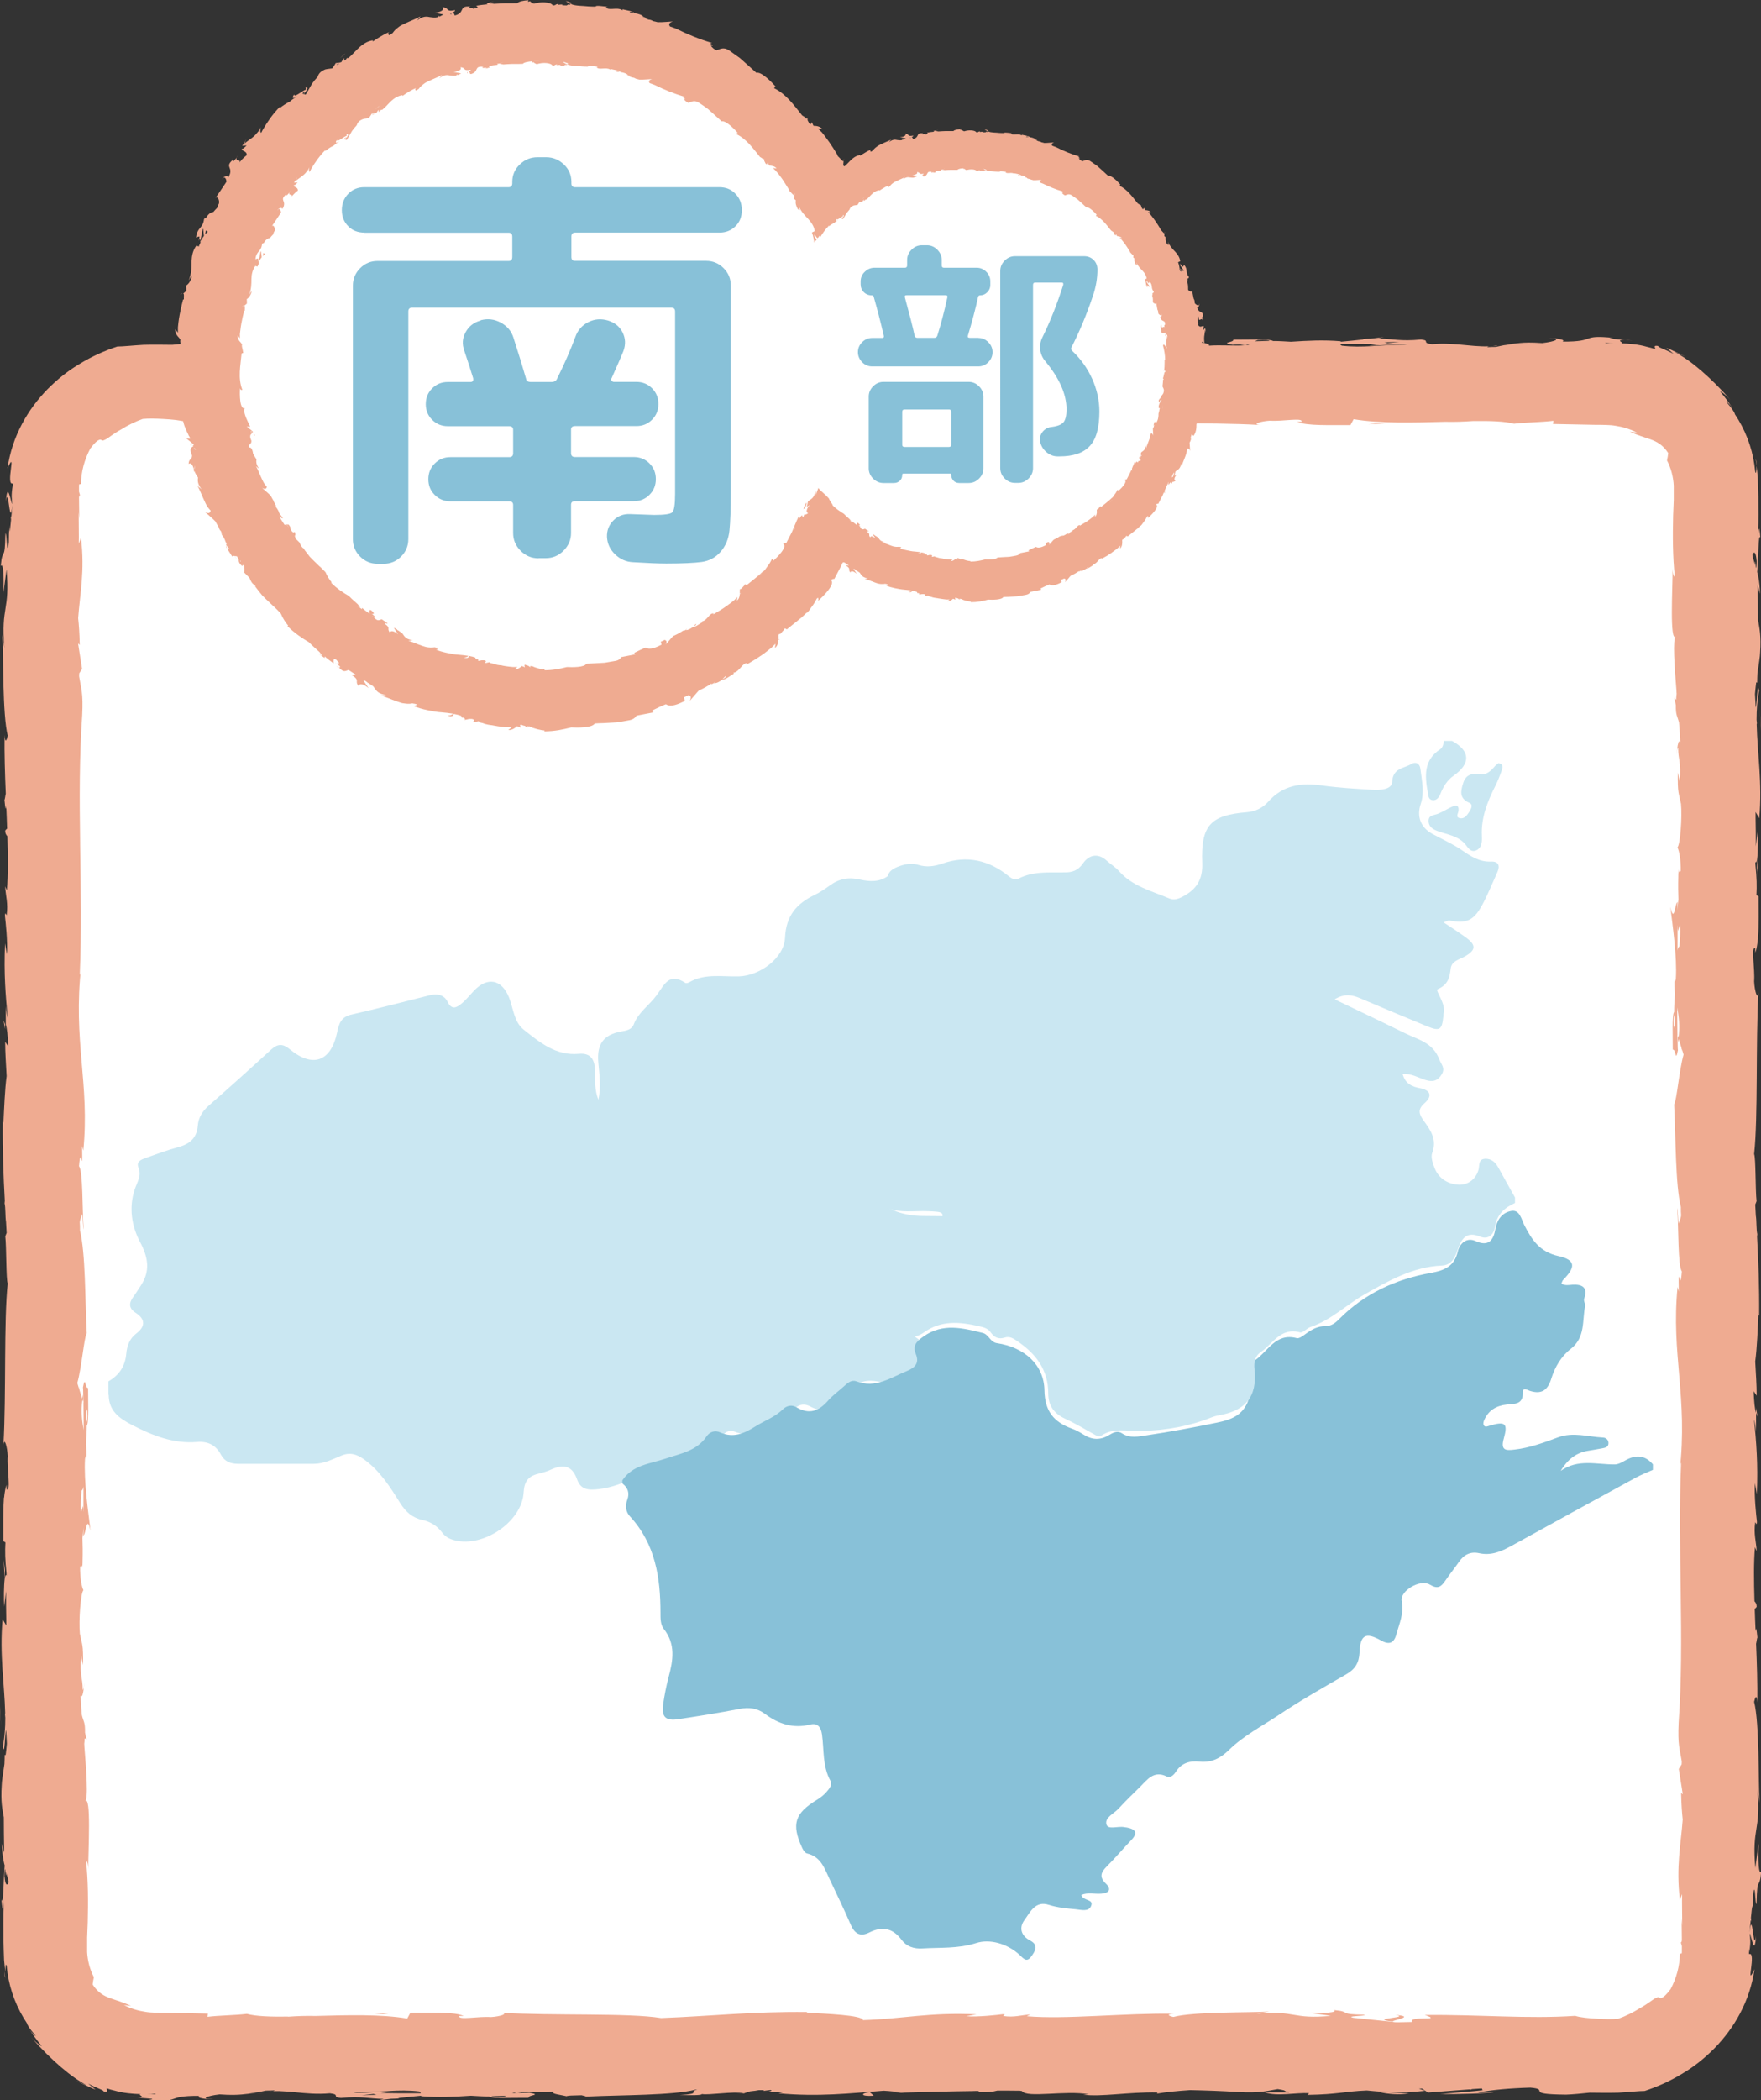 <?xml version="1.0" encoding="UTF-8"?><svg id="_イヤー_2" xmlns="http://www.w3.org/2000/svg" viewBox="0 0 143.52 171.08"><rect x="0" y="0" width="143.52" height="171.08" fill="#333333" stroke="none"/><defs><style>.cls-1{fill:#fff;}.cls-2{fill:#88c1d8;}.cls-3{fill:#efab91;}.cls-4{fill:#cae7f2;}</style></defs><g id="_イヤー_1-2"><g><g><g><g><g><rect class="cls-1" x="1.64" y="29.15" width="140.25" height="140.25" rx="12.71" ry="12.71"/><g><path class="cls-3" d="M113.7,164.14c1.47,.23-2.4,.29-.18,.55-.21-.1,2.02-.4,.18-.55Z"/><path class="cls-3" d="M6.7,113.97l.08,.22v-.33c0-.09-.02-.14-.02-.25l-.06,.37Z"/><polygon class="cls-3" points="32.02 163.97 30.53 164.05 31.23 164.07 32.02 163.97"/><path class="cls-3" d="M143.16,37.93c0-.2-.01-.4-.07-.52,.04,.18,.05,.35,.07,.52Z"/><path class="cls-3" d="M143.12,114.7v.39c.03,.11,.08,.22,.12,.32l-.12-.71Z"/><path class="cls-3" d="M131.52,27.53h.07c.44,0,.19,0-.07,0Z"/><path class="cls-3" d="M97.39,27.78s-.09-.06-.35-.11c.07,.05,.21,.08,.35,.11Z"/><path class="cls-3" d="M122.71,28.04l-.64-.03c.25,.02,.46,.03,.64,.03Z"/><path class="cls-3" d="M82.78,28.01s.09,.02,.14,.03c.12-.03,.28-.04,.51-.03-.17-.01-.33-.02-.65,0Z"/><path class="cls-3" d="M69.85,28.03l.26,.05h.44l-.7-.05Z"/><path class="cls-3" d="M132.41,27.69c.26,.02,.5,.04,.72,.07-.32-.05-.55-.07-.72-.07Z"/><polygon class="cls-3" points="143.49 59.1 143.52 59.56 143.44 57.8 143.49 59.1"/><path class="cls-3" d="M72.31,27.81l.32,.29c.71-.05,.86-.37-.32-.29Z"/><path class="cls-3" d="M31.03,28.1c-.45-.14-1.61-.24-2.33-.09,.93,.02,1.85,.13,2.33,.09Z"/><path class="cls-3" d="M29.83,34.4c-1.47-.23,2.4-.29,.18-.55,.21,.1-2.02,.4-.18,.55Z"/><path class="cls-3" d="M136.82,84.57l-.08-.22v.33c0,.09,.02,.14,.02,.25l.06-.37Z"/><polygon class="cls-3" points="112.3 34.47 111.51 34.57 112.99 34.49 112.3 34.47"/><path class="cls-3" d="M.36,160.61c0,.2,.01,.4,.07,.52-.04-.18-.05-.35-.07-.52Z"/><path class="cls-3" d="M.41,83.84v-.39c-.03-.11-.08-.22-.12-.32l.12,.71Z"/><path class="cls-3" d="M12,171.01h-.07c-.44,0-.19,0,.07,0Z"/><path class="cls-3" d="M46.13,170.76s.09,.06,.35,.11c-.07-.05-.21-.08-.35-.11Z"/><path class="cls-3" d="M20.82,170.51l.64,.03c-.25-.02-.46-.03-.64-.03Z"/><path class="cls-3" d="M60.74,170.53s-.09-.02-.14-.03c-.12,.03-.28,.04-.51,.03,.17,.01,.33,.02,.65,0Z"/><path class="cls-3" d="M73.68,170.51l-.26-.05h-.44l.7,.05Z"/><path class="cls-3" d="M143.32,150.22l-.26,1.96c-.3-3.41,.47-2.95,.17-6.39l.17,1.09c-.1-1.76,0-6.51-.44-8.24,.06-.31,.22-.72,.26,.05,.02-1.52-.03-3.15-.1-4.78,.04-.15,.08-.53,.11-.49-.07-.69-.1-.95-.15-.52-.03-.63-.05-1.24-.07-1.85,.04,0,.09-.05,.16-.15,0-.22-.08-.35-.18-.45-.05-1.64-.07-3.16,.04-4.41l.14,.32c-.04-.79-.26-1.37-.12-2.35,.06,.05,.14,.32,.14-.05-.05-.42-.24-2.09-.16-3.13l.15,.89c.11-2.49-.05-4.28-.22-6.07,.06,.18,.11,.48,.16,.95v-1.49c-.11-.35-.16-.82-.2-1.78l.25,.37c0-.91-.07-1.83-.12-2.79,.15-1.09,.21-2.77,.26-3.79l.06,.06c.02-2.4-.06-4.43-.17-6.43,0-.06,.02-.13,.02-.21-.09-.35-.05-1.11-.12-1.51-.02-.3-.03-.6-.05-.9,.04-.1,.08-.18,.11-.28-.1-.85-.06-3.58-.2-3.83,.33-3.01,.12-9.03,.35-13.17-.07,.68-.31-.11-.35-.9,.08-1.04-.28-2.87,.09-2.71v.37c.1-.24,.17-.62,.21-1.06h.02c0-.07,0-.12,0-.18,.07-.98,.04-2.26,.04-3.35l-.17-.1c.04-.74,.03-1.39-.09-2.53,0-.06,0-.12,0-.18,.06,.12,.11,0,.15-.26l-.02,.72,.1,.83-.08-1.55c.07-.54,.08-1.66,.04-2.26l-.15,1.26c0-.77,0-1.55-.02-2.33,0-.15,0-.31,0-.47l.3,.51c.26-2.88-.16-5.35-.21-7.64,0-.02,0-.05,.02-.08-.01-.1-.02-.21-.03-.31,0-.8,.05-1.58,.21-2.35-.17-.85-.16,1.02-.28,1.36-.02-.37-.04-.75-.06-1.11,.03-.32,.06-.64,.1-.94l.08,.02c0-.26,.01-.5,.02-.74,.11-.79,.22-1.43,.22-1.72,.09-1.38-.05-1.96-.17-2.63,0-.82-.01-1.74-.03-2.88l.18,.73c0-.56-.05-.99-.13-1.38v-.03l-.02-.07c-.02-.1-.04-.2-.07-.29,.1-1,.09-3.35,.26-2.77-.1-1.41-.18-.6-.23,.44,.08-1.19,.08-2.13,.07-3.07,0-.48,0-.92-.02-1.47-.01-.27-.02-.56-.03-.85-.02-.3-.07-.61-.1-.94,0,.43-.06,.82-.12,.41h0c-.02-.17-.04-.34-.06-.5-.21-1.47-.77-2.89-1.59-4.11,0-.08-.12-.33-.72-1.04,.1,.05,.25,.17,.49,.49-.22-.34-.56-.81-.97-1.3,.02,0,.03,0,.06,.02,.19,.09,.56,.42,.78,.66-1.62-1.83-3.26-3.24-4.54-3.89,.41,.16,.82,.33,1.2,.54-.35-.19-.67-.35-.98-.48-.31-.14-.6-.3-.91-.4,.21,.15,.41,.32,.6,.49-.67-.37-1.3-.54-1.25-.64-.39-.07-.28,.07-.26,.18,0,.03,0,.05,0,.07-.21-.07-.43-.14-.68-.19-.65-.19-1.4-.26-2.11-.28,.16-.01,.11-.05,.03-.11-.07-.05-.16-.1-.06-.14,.05-.02,.16-.04,.34-.03-.36-.03-.75-.06-1.2-.1-.11-.03,.1-.06,.32-.06-2.84-.29-1.3,.32-4.19,.3,.37-.16-.67-.31-1.14-.27,1.16,0,.56,.27-.51,.39-1.85-.13-2.01,.09-2.98,.08l.61,.03c-.69,.02-.87,.09-1.39,.2-.22,0-.45,.01-.7,.02-.11-.13,1.17-.09,.71-.14-1.43,.28-3.23-.29-5.23-.1-.92-.11-.09-.3-.9-.38-1.73,.16-2.24-.06-3.48-.08,.1-.04,.24-.08,.47-.12-.32,.04-.69,.08-1.08,.13-.21,0-.43,.02-.68,.03,.04,.01,.07,.02,.11,.03-.6,.07-1.24,.13-1.88,.19v-.04c-1.42-.12-2.68-.05-4.06,.04-.54-.03-.92-.06-1.46-.06-.23-.19-2.26-.1-3.24-.11,.08,.26-1.2,.21,0,.43-.16-.02,.19-.03,.84-.04,.14,0,.3-.01,.4-.02h.01l-.06,.02h.18c-.09,.03-.23,.06-.38,.07l.21-.07h-.35c-.09,0-.15,.02-.27,.02l.37,.05c-.73,.06-2.01-.04-2.93,.03,.11-.18-.62-.24-1.12-.36,.03,.06-.56,.06-1.21,.08-.18-.04-.31-.07-.37-.11-2.99,.14-7.06,.09-8.94,.57-.05,0-.08,0-.12,0,.77-.19-.43-.32,1.41-.45-.93,0-1.77-.03-1.79,.09-.55-.11-2.59,.24-3.44,.07-.18,.04-.31,.09-.49,.15-.3,.03-.55,.06-.72,.1-.11,0-.22,0-.36,0-.07-.02-.05-.05-.03-.07-.08,.03-.33,.05-.56,.08-.44-.12,1.36-.22-1.05-.17l.4-.1c-3.25-.3-5.81,0-8.57,.21-.54-.03-1.03-.08-1.44-.16-1.83,.05-3.99,.11-5.75,.13-.03,0-.06,0-.1,0h.09c-.2,.01-.39,.01-.58,.01,.12-.05,0-.09,.36-.07-1.03-.07-1.48,0-1.84,.1-.61,0-1.23,0-1.85-.01-.02,0-.07-.02-.16-.03-.4-.59-3.5,.08-5.45-.26l.47-.03c-1.49-.2-3.64,.22-6.08,.18,0,0,.12-.05,.01-.09-.68,.12-1.62,.21-2.65,.28-1.31-.03-2.62-.07-3.9-.16-1.88-.09-2.24,.08-3.24,.24-.19-.03-.37-.06-.52-.1l-.21-.13-.11,.02s-.08-.04-.09-.06h1.98c-1.01-.34-2.56,0-3.61-.06l.13-.14c-2.47,.04-2.96,.28-4.82,.36-1.39-.14-2.87-.24-4.75-.03l.5,.18c-.08,0-.17,0-.26,0l-.48-.32c-.7,.05-2.01,.16-3.41,.26-.02-.01-.02-.03,0-.04-.04,.01-.11,.03-.19,.06-.24,.02-.49,.03-.73,.05-.03,0-.05,0-.07,0l-.04-.14-.26,.02c1.2-.13,2.65-.23,3.67-.34-1.17,0-3.96,.03-4.57,.2,.47-.03,1.06-.12,1.53-.07-1.14,.22-2.57,.35-4.27,.4-1.7-.14,.62-.54-2.93-.57-.54,.02-1.26,.09-1.91,.16-.77-.01-1.56-.02-2.34,0-.89,.05-1.66,.14-2.14,.14-1.06,.35-2.08,.81-3.03,1.39-.96,.56-1.85,1.27-2.66,2.09-1.6,1.63-2.89,3.83-3.26,6.44,.8-1.73-.21,1.5,.45,1.23,0,.19,0,.35,0,.5,0-.09-.02-.21-.02-.36-.15,.89-.07,1.17-.04,1.54-.12-.09-.39-2.01-.52-.2,.17-1.14,.25,.75,.38,.91l.02,.23-.02-.23c.04,.05,.09-.09,.15-.59v.04l-.09,.89c-.02,.05-.04,0-.05-.1l.03,.33-.1,.97s-.05-.16-.03-.52c-.04,.49-.05,.94-.05,1.36l-.03,.28c-.16,.8-.12-1.06-.25-.96-.04,2.44-.24,1.02-.38,2.64,.2-.33,.28,.85,.21,2.24l.26-1.96c.3,3.41-.47,2.95-.17,6.39l-.17-1.09c.1,1.76,0,6.51,.44,8.24-.06,.31-.22,.72-.26-.05-.02,1.52,.03,3.15,.1,4.78-.04,.15-.08,.53-.11,.49,.07,.69,.1,.95,.15,.52,.03,.63,.05,1.24,.07,1.85-.04,0-.09,.05-.16,.15,0,.22,.08,.35,.18,.45,.05,1.64,.07,3.16-.04,4.41l-.14-.32c.04,.79,.26,1.37,.12,2.35-.06-.05-.14-.32-.14,.05,.05,.42,.24,2.09,.16,3.13l-.15-.89c-.11,2.49,.05,4.28,.22,6.07-.06-.18-.11-.48-.16-.95v1.49c.11,.35,.16,.82,.2,1.78l-.25-.37c0,.91,.07,1.83,.12,2.79-.15,1.09-.21,2.77-.26,3.79l-.06-.06c-.02,2.4,.06,4.43,.17,6.43,0,.06-.02,.13-.02,.21,.09,.35,.05,1.11,.12,1.51,.02,.3,.03,.6,.05,.9-.04,.1-.08,.18-.11,.28,.1,.85,.06,3.58,.2,3.83-.33,3.01-.12,9.03-.35,13.17,.07-.68,.31,.11,.35,.9-.08,1.04,.28,2.87-.09,2.71v-.37c-.1,.24-.17,.62-.21,1.06h-.02c0,.07,0,.12,0,.18-.07,.98-.04,2.26-.04,3.35l.17,.1c-.04,.74-.03,1.39,.09,2.53,0,.06,0,.12,0,.18-.06-.12-.11,0-.15,.26l.02-.72-.1-.83,.08,1.55c-.07,.54-.08,1.66-.04,2.26l.15-1.26c0,.77,0,1.55,.02,2.33,0,.15,0,.31,0,.47l-.3-.51c-.26,2.88,.16,5.35,.21,7.64,0,.02,0,.05-.02,.08,.01,.1,.02,.21,.03,.31,0,.8-.05,1.58-.21,2.35,.17,.85,.16-1.02,.28-1.36,.02,.37,.04,.75,.06,1.11-.03,.32-.06,.64-.1,.94l-.08-.02c0,.26-.01,.5-.02,.74-.11,.79-.22,1.43-.22,1.72-.09,1.38,.05,1.96,.17,2.63,0,.82,.01,1.74,.03,2.88l-.18-.73c0,.56,.05,.99,.13,1.38v.03l.02,.07c.02,.1,.04,.2,.07,.29-.1,1-.09,3.35-.26,2.77,.1,1.41,.18,.6,.23-.44-.08,1.19-.08,2.13-.07,3.07,0,.48,0,.92,.02,1.47,.01,.27,.02,.56,.03,.85,.02,.3,.07,.61,.1,.94,0-.43,.06-.82,.12-.41h0c.02,.17,.04,.34,.06,.5,.21,1.47,.77,2.89,1.59,4.11,0,.08,.12,.33,.72,1.04-.1-.05-.25-.17-.49-.49,.22,.34,.56,.81,.97,1.3-.02,0-.03,0-.06-.02-.19-.09-.56-.42-.78-.66,1.62,1.83,3.26,3.24,4.54,3.89-.41-.16-.82-.33-1.2-.54,.35,.19,.67,.35,.98,.48,.31,.14,.6,.3,.91,.4-.21-.15-.41-.32-.6-.49,.67,.37,1.3,.54,1.25,.64,.39,.07,.28-.07,.26-.18,0-.03,0-.05,0-.07,.21,.07,.43,.14,.68,.19,.65,.19,1.4,.26,2.11,.28-.16,.01-.11,.05-.03,.11,.07,.05,.16,.1,.06,.14-.05,.02-.16,.04-.34,.03,.36,.03,.75,.06,1.2,.1,.11,.03-.1,.06-.32,.06,2.84,.29,1.3-.32,4.19-.3-.37,.16,.67,.31,1.14,.27-1.16,0-.56-.27,.51-.39,1.85,.13,2.01-.09,2.98-.08l-.61-.03c.69-.02,.87-.09,1.39-.2,.22,0,.45-.01,.7-.02,.11,.13-1.17,.09-.71,.14,1.43-.28,3.23,.29,5.23,.1,.92,.11,.09,.3,.9,.38,1.73-.16,2.24,.06,3.48,.08-.1,.04-.24,.08-.47,.12,.32-.04,.69-.08,1.08-.13,.21,0,.43-.02,.68-.03-.04-.01-.07-.02-.11-.03,.6-.07,1.24-.13,1.88-.19v.04c1.42,.12,2.68,.05,4.06-.04,.54,.03,.92,.06,1.46,.06,.23,.19,2.26,.1,3.24,.11-.08-.26,1.2-.21,0-.43,.16,.02-.19,.03-.84,.04-.14,0-.3,.01-.4,.02h-.01l.06-.02h-.18c.09-.03,.23-.06,.38-.07l-.21,.07h.35c.09,0,.15-.02,.27-.02l-.37-.05c.73-.06,2.01,.04,2.93-.03-.11,.18,.62,.24,1.12,.36-.03-.06,.55-.06,1.21-.08,.18,.04,.31,.07,.37,.11,2.99-.14,7.06-.09,8.94-.57,.05,0,.08,0,.12,0-.77,.19,.43,.32-1.41,.45,.93,0,1.77,.03,1.79-.09,.55,.11,2.59-.24,3.44-.07,.18-.04,.31-.09,.49-.15,.3-.03,.55-.06,.72-.1,.11,0,.22,0,.36,0,.07,.02,.05,.05,.03,.07,.08-.03,.33-.05,.56-.08,.44,.12-1.36,.22,1.05,.17l-.4,.1c3.25,.3,5.81,0,8.57-.21,.54,.03,1.03,.08,1.44,.16,1.83-.05,3.99-.11,5.75-.13,.03,0,.06,0,.1,0h-.09c.2-.01,.39-.01,.58-.01-.12,.05,0,.09-.36,.07,1.03,.07,1.48,0,1.84-.1,.61,0,1.23,0,1.85,.01,.02,0,.07,.02,.16,.03,.4,.59,3.5-.08,5.45,.26l-.47,.03c1.49,.2,3.64-.22,6.08-.18,0,0-.12,.05-.01,.09,.68-.12,1.62-.21,2.65-.28,1.31,.03,2.62,.07,3.9,.16,1.88,.09,2.24-.08,3.24-.24,.19,.03,.37,.06,.52,.1l.21,.13,.11-.02s.08,.04,.09,.06h-1.98c1.01,.34,2.56,0,3.61,.06l-.13,.14c2.48-.04,2.96-.28,4.83-.36,1.39,.14,2.87,.24,4.75,.03l-.5-.18c.08,0,.17,0,.26,0l.48,.32c.7-.05,2.01-.16,3.41-.26,.02,.01,.02,.03,0,.04,.04-.01,.11-.03,.19-.06,.24-.02,.49-.03,.73-.05,.03,0,.05,0,.07,0l.04,.14,.26-.02c-1.2,.13-2.65,.23-3.67,.34,1.17,0,3.96-.03,4.57-.2-.47,.03-1.06,.12-1.53,.07,1.14-.22,2.57-.35,4.27-.4,1.7,.14-.62,.54,2.93,.57,.54-.02,1.26-.09,1.91-.16,.77,.01,1.56,.02,2.34,0,.89-.05,1.66-.14,2.14-.14,1.06-.35,2.08-.81,3.03-1.39,.96-.56,1.85-1.27,2.66-2.09,1.6-1.63,2.89-3.83,3.26-6.44-.8,1.73,.21-1.5-.45-1.23,0-.19,0-.35,0-.5,0,.09,.02,.21,.02,.36,.15-.89,.07-1.17,.04-1.54,.12,.09,.39,2.01,.52,.2-.17,1.14-.25-.75-.38-.91l-.02-.23,.02,.23c-.04-.05-.09,.09-.15,.59v-.04l.09-.89c.02-.05,.04,0,.05,.1l-.03-.33,.1-.97s.05,.16,.03,.52c.04-.49,.05-.94,.05-1.36l.03-.28c.16-.8,.12,1.06,.25,.96,.04-2.44,.24-1.02,.38-2.64-.2,.33-.28-.85-.21-2.24Zm-.15-104.57c0,.38-.02,.58-.05,.63l-.02-.07c-.02-.29-.04-.52-.06-.44,0,.12,0,.22,.01,.29-.08-.27-.17-.55-.23-.84,.13-.37,.29-.24,.34,.44ZM23.47,164.28c-1.42,.02-2.62-.02-3.35-.22-1,.12-2.23,.12-3.22,.24l.05-.26c-1.38-.03-2.42-.05-3.53-.07-.27,0-.59,0-.83-.01-.24-.01-.49-.02-.76-.07-.52-.08-1.11-.23-1.73-.55,.2,.02,.39,.06,.59,.07-.7-.3-1.18-.45-1.69-.62-.5-.18-1.01-.44-1.45-1.12,.03-.21,.05-.4,.1-.6-.33-.63-.51-1.34-.55-2.05v-1.17l.05-1.26c.04-1.68,.04-3.36-.14-5.02,.06,.05,.17,.15,.18,.7,0-1.57,.26-6.05-.26-5.55h0c.28-.1,.1-2.57-.05-4.41,0,.08,0-.08-.01-.24v.06l-.03-.26c.01,.06,.02,.13,.03,.21,.02-.19,.03-.36,.04-.51l.15,.17c-.05-.23-.09-.42-.13-.6,.02-.86-.14-.91-.26-1.43-.04-.37-.07-.85-.1-1.56,.05,.09,.1,.05,.14-.06,0,.05,0,.1,0,.16,0-.06,0-.11,.01-.16,.08-.23,.14-.74,.12-1.03,0,.43-.04,.6-.1,.59,0-1.03-.25-1-.13-2.76l.16,.76c.02-1.74-.07-1.6-.26-2.56-.1-1.09,.06-3.3,.29-3.55-.13-.21-.29-1.02-.27-1.93,.05-.01,.1,0,.14-.09,.02,.08,.03,.16,.04,.23,.01-.17,.01-.32,.02-.48,0-.02,0-.03,0-.06,0-.02,0-.04,0-.06,.02-.69,.01-1.3-.01-1.85,.03-.28,.06-.56,.08-.86,0,.46-.01,.72-.02,.65,.23,0,.27-1.86,.6-.38-.18-1.5-.56-4.05-.45-5.87,.02-.09,.04-.17,.08-.24l.03,.19c.02-.42,0-.79-.04-1.15,.04-.58,.07-.95,.07-1.5,.19-.21,.1-2.14,.11-3.07-.26,.08-.21-1.14-.43,0,.02-.15,.03,.18,.04,.79,0,.14,.01,.3,.03,.4l-.02-.06c0,.61,.01,1.41,.02,2.31-.13-.73-.24-1.5-.1-2.53-.09-.26-.18-.52-.25-.77,0-.09,0-.17,0-.27l-.02,.22c-.06-.19-.11-.36-.15-.49,.36-1.27,.55-3.72,.77-4.06-.14-2.79-.1-6.53-.55-8.36,0-.28,0-.51-.02-.68,.04-.33,.15-.46,.21-.67,.05,.47,.04,1.02,.11,1.27-.12-1.61-.05-4.78-.38-5.16,.15-2.03,.31,1.14,.25-1.65l.1,.38c.54-5.5-.86-8.94-.17-15.03-.04,.42-.06,.63-.12,.72,.15-3.48,.08-7.07,.03-10.64,0-.04,0-.09,0-.13-.05-3.52-.07-7.02,.17-10.4,.09-1.83-.09-2.14-.25-3.15,0-.09,0-.17,.01-.26l.23-.36-.32-2.03s0-.03,0-.04l.13,.12c-.02-.98-.07-1.63-.13-2.18,.14-1.96,.56-3.83,.23-6.54l-.18,.47c.02-.66-.01-1.71-.01-2.56,.02,.19,.04,.37,.05,.54,0-.42-.01-1.07-.02-1.74,.02-.14,.05-.21,.09-.17-.02-.07-.06-.17-.09-.31v-.13c0-.11,0-.22,0-.33,0-.05,0-.09,.02-.14l.14-.02c.01-.99,.28-1.99,.76-2.89,.36-.48,.58-.65,.71-.7,.13-.06,.17,0,.23,.03,.07,.04,.13,.02,.36-.1,.22-.12,.55-.42,1.24-.8,.45-.29,1.13-.63,1.73-.84,.52-.05,1.07-.03,1.63,0,.79,.04,1.47,.11,1.87,.24,3.89-.26,7.72,.11,12.26,.07-1.61-.54,1.32-.02,1.05-.57,1.05-.03,1.45-.03,1.55,0l-.22-.02,.23,.03h0l3.2,.33c.76,.16-1,.12-.91,.25,2.31,.04,.97,.24,2.5,.38-.31-.2,.8-.28,2.12-.21l-1.86-.26c3.23-.3,2.79,.47,6.05,.17l-1.03,.18c1.67-.1,6.17,0,7.81-.44,.3,.06,.69,.22-.05,.26,4,.07,8.89-.48,12-.2l-.3,.14c.75-.04,1.3-.26,2.23-.12-.05,.06-.3,.14,.04,.14,.39-.05,1.98-.24,2.97-.16l-.84,.15c3.9,.18,5.98-.37,9.25-.47,0,.4,3.06,.53,4.59,.6l-.05,.06c4.54,.05,7.71-.33,11.91-.49,2.61,.43,8.84,.18,13.03,.43-.64-.07,.1-.31,.85-.35,.98,.08,2.72-.28,2.56,.09h-.35c.74,.35,2.76,.26,4.34,.27l.26-.48c2.13,.36,4.93,.28,7.46,.21,.78,.02,1.53-.01,2.26-.06,1.42-.02,2.62,.02,3.35,.22,1-.12,2.23-.12,3.22-.24l-.05,.26c1.38,.03,2.42,.05,3.53,.07,.27,0,.59,0,.83,.01,.24,.01,.49,.02,.76,.07,.52,.08,1.11,.23,1.73,.55-.2-.02-.39-.06-.59-.07,.7,.3,1.18,.45,1.69,.62,.5,.18,1.01,.44,1.45,1.12-.03,.21-.05,.4-.1,.6,.33,.63,.51,1.34,.55,2.05v1.17l-.05,1.26c-.04,1.68-.04,3.36,.14,5.02-.06-.05-.17-.15-.18-.7,0,1.57-.26,6.05,.26,5.55h0c-.28,.1-.1,2.57,.05,4.41,0-.08,0,.08,.01,.24v-.06l.03,.26c-.01-.06-.02-.13-.03-.21-.02,.19-.03,.36-.04,.51l-.15-.17c.05,.23,.09,.42,.13,.6-.02,.86,.14,.91,.26,1.43,.04,.37,.07,.85,.1,1.56-.05-.09-.1-.05-.14,.06,0-.05,0-.1,0-.16,0,.06,0,.11-.01,.16-.08,.23-.14,.74-.12,1.03,0-.43,.04-.6,.1-.59,0,1.03,.25,1,.13,2.76l-.16-.76c-.02,1.74,.07,1.6,.26,2.56,.1,1.09-.06,3.3-.29,3.55,.13,.21,.29,1.02,.27,1.93-.05,.01-.1,0-.14,.09-.02-.08-.03-.16-.04-.23-.01,.17-.01,.32-.02,.48,0,.02,0,.03,0,.06,0,.02,0,.04,0,.06-.02,.69-.01,1.3,.01,1.85-.03,.28-.06,.56-.08,.86,0-.46,.01-.72,.02-.65-.23,0-.27,1.86-.6,.38,.18,1.5,.56,4.05,.45,5.87-.02,.09-.04,.17-.08,.24l-.03-.19c-.02,.42,0,.79,.04,1.15-.04,.58-.07,.95-.07,1.5-.19,.21-.1,2.14-.11,3.07,.26-.08,.21,1.14,.43,0-.02,.15-.03-.18-.04-.79,0-.14-.01-.3-.03-.4l.02,.06c0-.61-.01-1.41-.02-2.31,.13,.73,.24,1.5,.1,2.53,.09,.26,.18,.52,.25,.77,0,.09,0,.17,0,.27l.02-.22c.06,.19,.11,.36,.15,.49-.36,1.27-.55,3.72-.77,4.06,.14,2.79,.1,6.53,.55,8.36,0,.28,0,.51,.02,.68-.04,.33-.15,.46-.21,.67-.05-.47-.04-1.02-.11-1.27,.12,1.61,.05,4.78,.38,5.16-.15,2.03-.31-1.14-.25,1.65l-.1-.38c-.54,5.5,.86,8.94,.17,15.03,.04-.42,.06-.63,.12-.72-.15,3.48-.08,7.07-.03,10.64,0,.05,0,.09,0,.14,.05,3.52,.07,7.02-.17,10.4-.09,1.83,.09,2.14,.25,3.15,0,.09,0,.17-.01,.26l-.23,.36,.32,2.03s0,.03,0,.04l-.13-.12c.02,.98,.07,1.63,.13,2.18-.14,1.96-.56,3.83-.23,6.54l.18-.47c-.02,.66,.01,1.71,.01,2.56-.02-.19-.04-.37-.05-.54,0,.42,.01,1.07,.02,1.74-.02,.14-.05,.21-.09,.17,.02,.07,.06,.17,.09,.31v.13c0,.11,0,.22,0,.33,0,.05,0,.09-.02,.14l-.14,.02c-.01,.99-.28,1.99-.76,2.89-.36,.48-.58,.65-.71,.7-.13,.06-.17,0-.23-.03-.07-.04-.13-.02-.36,.1-.22,.12-.55,.42-1.24,.8-.45,.29-1.13,.63-1.73,.84-.52,.05-1.07,.03-1.63,0-.79-.04-1.47-.11-1.87-.24-3.89,.26-7.72-.11-12.26-.07,1.61,.54-1.32,.02-1.05,.57-1.05,.03-1.45,.03-1.55,0l.22,.02-.23-.03h0l-3.2-.33c-.76-.16,1-.12,.91-.25-2.31-.04-.97-.24-2.5-.38,.31,.2-.8,.28-2.12,.21l1.86,.26c-3.23,.3-2.79-.47-6.05-.17l1.03-.18c-1.67,.1-6.17,0-7.81,.44-.3-.06-.69-.22,.05-.26-4-.07-8.89,.48-12,.2l.3-.14c-.75,.04-1.3,.26-2.23,.12,.05-.06,.3-.14-.04-.14-.39,.05-1.98,.24-2.97,.16l.84-.15c-3.9-.18-5.98,.37-9.25,.47,0-.4-3.06-.53-4.59-.6l.05-.06c-4.54-.05-7.71,.33-11.91,.49-2.61-.43-8.84-.18-13.03-.43,.64,.07-.1,.31-.85,.35-.98-.08-2.72,.28-2.56-.09h.35c-.74-.35-2.76-.26-4.34-.27l-.26,.48c-2.13-.36-4.93-.28-7.46-.21-.78-.02-1.53,.01-2.26,.06ZM6.79,123.12c0-.14,0-.27-.02-.43-.1,.31-.15,.49-.18,.42-.02-.55,0-1.09,.06-1.68,.08-.04,.13-.17,.15-.34,0,.74,0,1.43,0,2.03Zm.19-8.4c.05,.06,.09,.13,.13,.24,.04,.62-.01,.83-.07,.91,0-.29-.02-.63-.03-1.08l-.03-.07Zm129.75-39.31c0,.14,0,.27,.02,.43,.1-.31,.15-.49,.18-.42,.02,.55,0,1.09-.06,1.68-.08,.04-.13,.17-.15,.34,0-.74,0-1.43,0-2.03Zm-.19,8.4c-.05-.06-.09-.13-.13-.24-.04-.62,.01-.83,.07-.91,0,.29,.02,.63,.03,1.08l.03,.07Zm-5.04-55.85c-.2,0-.4,0-.58,.02-.04-.02-.09-.03-.11-.05,.29,.02,.5,.03,.69,.03Zm-18.42,0c-.07-.03-.15-.05-.25-.07l1.21-.05-.96,.12Zm-.58,.07l-.94,.12c1.17,0,2.46-.14,3.16-.1-.08,.01-.14,.02-.21,.03-2.11,.01-3.44,.28-5.16,.08-.02-.03-.06-.06-.11-.08v-.07c1.37,0,2.56,0,3.27,.02Zm-9.99-.33c.65-.04,.87,.01,.96,.07l-1.14,.03-.08,.03c.06-.05,.13-.09,.26-.13ZM.36,152.89c0-.38,.02-.58,.05-.63l.02,.07c.02,.29,.04,.52,.06,.44,0-.12,0-.22-.01-.29,.08,.27,.17,.55,.23,.84-.13,.37-.29,.24-.34-.44Zm11.66,17.69c.2,0,.4,0,.58-.02,.04,.02,.09,.03,.11,.05-.29-.02-.5-.03-.69-.03Zm18.42,0c.07,.03,.15,.05,.25,.07l-1.21,.05,.96-.12Zm.58-.07l.94-.12c-1.17,0-2.46,.14-3.16,.1,.08-.01,.14-.02,.21-.03,2.11-.01,3.44-.28,5.16-.08,.02,.03,.06,.06,.11,.08v.07c-1.37,0-2.56,0-3.27-.02Zm9.99,.33c-.65,.04-.87-.01-.96-.07l1.14-.03,.08-.03c-.06,.05-.13,.09-.26,.13Z"/><path class="cls-3" d="M11.12,170.85c-.26-.02-.5-.04-.72-.07,.32,.05,.55,.07,.72,.07Z"/><polygon class="cls-3" points=".03 139.44 0 138.98 .08 140.74 .03 139.44"/><path class="cls-3" d="M71.21,170.73l-.32-.29c-.71,.05-.86,.37,.32,.29Z"/><path class="cls-3" d="M112.5,170.44c.45,.14,1.61,.24,2.33,.09-.93-.02-1.85-.13-2.33-.09Z"/></g></g><g><g><g><path class="cls-3" d="M38.28,.54h.02c.13-.05,.05-.04-.02,0Z"/><path class="cls-3" d="M65.65,49.99l-.54,.52c.16-.13,.36-.32,.54-.52Z"/><polygon class="cls-3" points="15.55 36.3 15.63 36.28 15.53 36.18 15.55 36.3"/><polygon class="cls-3" points="65.71 49.94 65.7 49.93 65.65 49.99 65.71 49.94"/><path class="cls-3" d="M73.56,23.72v.02c.05,.13,.04,.05,0-.02Z"/><path class="cls-3" d="M68.74,13.12s.04-.07,.05-.18c-.03,.05-.04,.11-.05,.18Z"/><path class="cls-3" d="M73.84,27.19c-.08-.19-.11-.37-.11-.55-.02-.18-.02-.35,0-.51,.03-.32,.11-.62,.1-.84l.17,.39c-.1-.23-.13-.43-.16-.63l-.24,.27c.01-.24-.02-.44,.1-.46-.22-.21-.42,.26-.74-.18,.04-.17-.03-.4-.07-.6,0-.01,0-.02,0-.03,0-.09,0-.17-.02-.26,.01-.08,.05-.14,.12-.18,.06,.99,.35-.18,.55,.64-.07-.15-.09-.35-.09-.6,.03-.04,.08,.02,.11,.08,.09-1-.51-.34-.74-1.29,.23,.07,.32-.32,.24-.47,.1,.39-.29,.27-.53-.04,0-.31-.06-.46-.14-.57-.07-.36-.14-.7-.19-1.02-.01,.23-.34,.11-.49-.1-.02-.3,.03-.66-.12-.97,.06-.13,.07-.27,.05-.43,.09-.04,.18-.06,.18-.22-.5-.62-.07-.88-.61-1.52-.1,.23-.1,.29-.25,.19l-.26-.36,.08,.22s-.08-.07-.13-.11l.55,.81-.12,.03-.41-.33c.06,.13,.15,.26,.24,.38l-.09,.02-.14-.18c0-.33-.08-.66-.2-.99l.28-.13c-.08-.49-.32-.85-.64-1.19-.33-.34-.68-.69-.93-1.26l.1,.4c-.08,0-.15-.05-.22-.12-.16-.3-.24-.58-.17-.85-.06-.05-.12-.1-.18-.16,.02-.11,.01-.24,.03-.35-.08,.07-.27-.23-.5-.43l.03-.02c-.26-.43-.46-.75-.69-1.08-.12-.17-.24-.33-.38-.52-.07-.09-.15-.19-.23-.29l-.31-.3,.35,.04c-.19-.22-.45-.27-.72-.27-.05-.1-.1-.2-.13-.3l-.1,.18s-.08-.06-.13-.08c-.02-.07-.06-.14-.12-.24,0-.08,0-.17-.05-.24-.03,.04-.03,.09-.03,.13-.03-.04-.06-.08-.1-.12-.07-.06-.16-.11-.26-.17-.67-.83-1.31-1.75-2.3-2.23,.05-.04,.07-.09,.07-.14,.03,0,.06,.02,.09,.04-.32-.36-1.19-1.27-1.6-1.15-.18-.16-.35-.31-.53-.48-.27-.24-.54-.48-.81-.72-.29-.21-.58-.42-.87-.62-.48-.32-.75-.09-1.04-.01-.19-.09-.36-.21-.46-.4l.17,.03c-.06-.08-.14-.13-.23-.18l.16-.05c-1.02-.3-1.99-.7-2.94-1.17-.17-.06-.33-.12-.5-.18-.08-.15-.12-.28,.25-.4-.33,.01-.8,.07-1.24,.06-.12-.04-.25-.06-.38-.09-.1-.07-.22-.11-.34-.12h-.03c-.08-.04-.16-.07-.24-.1,0-.01,0-.02-.01-.03h.07c-.11-.07-.22-.09-.33-.09h0s-.03,0-.05,0c.04-.02,.09-.02,.17,0-.14-.17-.43-.26-.72-.3-.15-.18-.72-.24-1-.32,0,.04-.02,.06-.03,.09,0-.01-.01-.02-.02-.03-.39-.26-1.12,.08-1.29-.22-.02-.04,.06-.06,.14-.07-.31,.03-.95-.14-1.01,.01-.19,0-.39-.01-.59-.02-.51-.06-1-.02-1.42-.19-.06,.05-.12,.07-.19,.09,.03-.04,.07-.08,.1-.12l-.24,.14c-.12,0-.25,0-.37-.02l.02-.05c-.11,0-.21,0-.32,.02-.02,0-.02,0-.04,0,0-.02,0-.05,.02-.08-.17,.04-.24,.07-.25,.11-.06,0-.13,.02-.19,.03-.17-.31-1.04-.32-1.54-.15-.13-.04-.24-.1-.32-.2-.05,.02-.11,.03-.16,.04-.02-.03-.01-.07,.03-.12-.41,.02-.79,.1-.91,.24-.14,0-.28,.01-.42,.01h0s-.09,0-.13,0c-.06,0-.13,0-.19,0-.11,0-.21,0-.32,0-.27,.01-.55,.03-.83,.04-.15-.02-.28-.04-.39-.04l.39-.17c-.23,.1-.43,.13-.63,.16l.1,.09c-.3,.03-.61,.06-.93,.12,.06,.05,.1,.09,.14,.13l-.42,.13c.01-.06,.09-.12,.3-.17-.15,.07-.35,.09-.59,.09-.04-.03,.02-.08,.08-.11-.96-.09-.39,.47-1.2,.71h-.08c.01-.11-.07-.18-.17-.22,.11-.06,.25-.13,.21-.2-.83,.16-.42-.2-1.01-.24,.18,.22-.18,.42-.68,.45l.75,.14c-.05,.03-.11,.06-.16,.09l-.05,.03s-.1,.04-.14,.06c-.01-.03-.02-.06-.02-.1-.02,.05-.06,.1-.1,.14-.24,.06-.42,.02-.61,0-.28-.06-.58-.11-1.07,.27l.28-.34c-.27,.17-.8,.36-1.3,.6-.13,.06-.25,.12-.37,.19-.11,.08-.22,.16-.32,.25-.12,.1-.21,.22-.29,.33-.06,.03-.12,.08-.19,.13,0,0,0-.01-.02-.02,0,0,0,.02,0,.03-.02,.01-.03,.02-.05,.03-.09-.05-.16-.14,0-.26-.34,.14-.67,.33-1,.54-.12,.08-.23,.16-.35,.23v-.09c-.73,.11-1.16,.63-1.58,1.05-.14,.15-.28,.28-.43,.4-.02-.01-.04-.03-.07-.03-.06,.05-.1,.12-.15,.18-.03,.01-.07,.03-.1,.04v-.2c-.1,.09-.16,.22-.23,.33-.14,.05-.3,.07-.47,.08,0,.01,0,.01,0,.02h0c-.04,.07-.14,.24-.28,.41-.3,.04-.56,.06-.64,.12-.37,.16-.47,.36-.55,.58-.17,.18-.32,.36-.45,.55-.18,.3-.34,.6-.52,.89-.05-.02-.12-.05-.25-.07,0-.02,.01-.05,.03-.07,.1-.11,.19-.13,.21-.09,.12-.17,.28-.4,0-.34l.03,.16c-.32,.1-.96,.7-.96,.39-.27,.42,0,.3,.31,.12-.27,.15-.47,.3-.65,.46-.3,.15-.6,.35-.8,.51l-.04-.06c-.58,.59-.98,1.19-1.33,1.78-.06,.1-.12,.21-.17,.32-.12-.05-.07-.3-.03-.46-.08,.19-.19,.34-.31,.47-.11,.14-.23,.26-.36,.36-.25,.2-.52,.36-.67,.52l.15-.4c-.09,.24-.21,.4-.33,.56l.36-.02c-.18,.16-.3,.33-.39,.25,0,.28,.4,.15,.4,.54-.13,.1-.26,.22-.39,.35-.07,.08-.14,.16-.21,.25,.18-.33-.5,.02-.13-.58-.06,.16-.18,.31-.36,.48-.05,0-.05-.07-.02-.14-.78,.64,.12,.6-.39,1.44-.11-.21-.45,0-.5,.16,.17-.28,.32-.09,.35,.2-.31,.47-.62,.93-.89,1.32,.18-.17,.34,.22,.27,.48-.07,.08-.11,.2-.14,.33-.11,.11-.22,.22-.31,.34-.27,.03-.46,.23-.61,.5-.05,0-.1,.01-.15,.07-.09,.79-.57,.67-.65,1.51,.17-.06,.24-.11,.28-.06l-.05,.33,.09-.19c.01,.07,.02,.18,.04,.33-.05,.1-.1,.21-.14,.32l-.2-.07c-.29,.4-.37,.82-.39,1.29,0,.47,0,.97-.23,1.55l.21-.35s.03,.04,.04,.07c-.1,.31-.24,.56-.47,.7,.02,.14,.02,.29,.02,.43-.08,.06-.16,.15-.25,.22,.09,0,.05,.23,.05,.48h-.06c-.12,.47-.21,.84-.28,1.24-.04,.2-.07,.41-.1,.64l-.04,.38v.44l-.22-.28c-.03,.31,.15,.53,.35,.74,.01,.06,.04,.1,.09,.1-.11,.13,.08,.53,.1,.86l-.15,.05c-.11,1.18-.38,2.41,.07,3.56-.04,0-.08,0-.12,.01-.05-.03-.09-.09-.11-.18-.04,.57-.06,2.25,.56,1.95-.36,.06-.03,.89,.28,1.5,.02,.06,.04,.11,.08,.15,.02,.05,.05,.1,.07,.14-.01,.01-.02,.02-.03,.04l-.29-.03c.1,.08,.18,.15,.26,.21h0c.16,.13,.27,.22,.37,.34l-.11,.03,.06,.06c-.33,.15-.25,.43-.11,.75,0,.4-.25,.2-.28,.7,.22-.18,.42,.18,.45,.67l.02-.12c.05,.18,.17,.36,.3,.56-.04,.25-.04,.53,.29,.95l-.34-.28c.17,.26,.36,.79,.6,1.29,.06,.13,.12,.25,.19,.37,.08,.11,.16,.22,.25,.32,.01,.01,.03,.02,.04,.04-.05,.16-.12,.29-.46,.11,.23,.21,.56,.47,.84,.76,.09,.17,.18,.33,.28,.49,.02,.11,.08,.21,.16,.3h.01l.02,.04c.02,.07,.05,.13,.08,.19h0l-.06-.04c.04,.14,.11,.24,.21,.33h-.04c.03,.06,.06,.09,.09,.13,.05,.14,.09,.26,.17,.4-.17,.19,.29,.73,.45,1.02,.06-.04,.11-.05,.16-.05l.32,.37-.28-.34-.03-.02c.09,0,.16,.04,.21,.02,.05,.08,.1,.16,.15,.24,0,.07,0,.14,.03,.21h-.02s.01,.01,.02,.02c.06,.15,.16,.29,.32,.34-.02-.03-.03-.06-.04-.09,.04,.01,.05,0,.07,0,.03,.02,.05,.05,.08,.07h0s-.02,0-.03,0l.03,.03c0,.09,.01,.17,.02,.24-.05,.01-.09,.03-.05,.09l.05,.03c0,.05-.02,.1-.04,.14,.15,.14,.3,.3,.45,.46,.09,.23,.2,.46,.39,.55,.03,.04,.06,.08,.09,.11l-.02,.03c.2,.27,.38,.49,.55,.7,.17,.19,.35,.35,.52,.51,.15,.14,.29,.27,.44,.42h0s.02,.01,.03,.02c.18,.17,.36,.35,.55,.56h0c.14,.36,.4,.75,.6,.98l-.06,.04c.58,.57,1.16,.96,1.75,1.31,.08,.08,.16,.16,.24,.24,.2,.18,.41,.37,.62,.56,.09,.12,.17,.23,.25,.3l-.39-.15c.24,.09,.39,.21,.56,.33v-.13c.22,.2,.47,.39,.73,.57-.04-.47,.07-.38,.23-.28,.06,.08,.13,.15,.21,.23-.03,.09-.11,.14-.38-.03,.16,.06,.31,.18,.48,.36,0,.05-.07,.05-.13,.02,.41,.5,.54,.31,.81,.24,.09,.06,.18,.12,.27,.18,.1,.06,.19,.13,.29,.19,0,.02,0,.04,.02,.06-.12-.03-.27-.09-.29,0,.69,.47,.15,.44,.54,.89,.03-.28,.43-.17,.8,.16l-.42-.63c.05,.01,.1,.03,.15,.04,.06,.04,.13,.09,.19,.13,0,.01-.01,.03-.03,.04,.02,0,.05,0,.07-.01,.14,.1,.28,.19,.42,.28,.03,.05,.07,.09,.1,.14,.16,.24,.33,.48,.95,.57l-.44,.04c.31,.07,.82,.31,1.35,.49,.13,.05,.27,.09,.4,.13,.14,.02,.27,.04,.4,.05,.16,.01,.3,0,.44-.03,.06,.02,.14,.03,.23,.04,0,0,0,.02,0,.03,0,0,.01-.01,.02-.02,.02,0,.03,0,.06,0,0,.03,.01,.07,0,.1h-.16l.15,.03s-.07,.07-.18,.05c.34,.14,.71,.24,1.09,.32,.38,.08,.77,.16,1.16,.18,.32,.03,.63,.06,.92,.11-.03,.13-.44,.17-.44,.17,.38,.1,.47,0,.51-.15,.22,.04,.42,.09,.61,.16,0,.05,.02,.1,.06,.15,.05,0,.1,0,.15-.01,.04,.04,.07,.08,.1,.12l-.06,.06c.13,0,.26-.04,.39-.07,.08,0,.16,0,.23,0,.06,.01,.13,.04,.19,.08-.03,.07-.14,.15-.02,.18,.07-.02,.23-.06,.41-.08l-.02,.08c.14,.03,.28,.07,.4,.1h-.03c.25,.09,.49,.13,.71,.15,.05,.01,.11,.02,.16,.03,.2,.04,.41,.07,.64,.1l.37,.04h.43l-.27,.22c.29,.02,.51-.13,.7-.31,.11,.03,.21,.07,.31,.12l-.06-.21s.07-.03,.1-.04h0c.06,.04,.16,.08,.3,.1,.06,.06,.12,.11,.21,.14,0-.05-.04-.08-.08-.11,.05,0,.1,.01,.16,.02,.02,0,.04-.01,.07-.01,.37,.19,.9,.31,1.24,.34l-.02,.07c.83,0,1.53-.15,2.2-.32h0c.5,.03,1.71,.04,1.91-.32,.24-.01,.47-.03,.71-.03l1.08-.06c.35-.05,.7-.12,1.05-.18,.32-.07,.47-.21,.57-.37,.49-.1,.97-.19,1.4-.27-.1,0-.13-.07-.12-.15,.36-.18,.73-.36,1.11-.51,.41,.28,1.05-.03,1.55-.27l-.08-.29c.13-.06,.26-.12,.38-.18,.1,.03,.18,.08,.18,.19l-.03,.03,.03-.02c0,.06-.02,.14-.08,.26,.14-.15,.3-.35,.48-.55h0c.08-.1,.17-.2,.26-.29,.35-.15,.69-.34,1.01-.56,0,0,.01,0,.02,0l-.04,.06c.15-.04,.26-.12,.34-.22-.02,.05-.05,.1-.13,.13,.21,.02,.49-.12,.72-.3,.23,.03,.68-.34,.93-.48-.02-.03-.03-.06-.04-.08,.01,0,.02,0,.04,0,.46-.09,.74-.85,1.07-.76,.04,0,0,.08-.05,.15,.04-.04,.09-.09,.14-.14v.02c.44-.26,.77-.46,1.1-.69,.17-.12,.34-.24,.52-.39l.3-.24,.31-.31-.04,.35c.21-.18,.26-.41,.28-.66l.13-.06s-.08,.01-.12,.02c0-.13,0-.25,0-.38,.04-.03,.07-.06,.1-.09l.02,.05c.07-.07,.14-.15,.21-.24,.08-.07,.13-.13,.16-.21l.02-.03,.17,.08c.54-.45,1.13-.87,1.63-1.38,0,.01,.01,.03,.01,.05,.13-.14,.24-.29,.32-.42,.18-.23,.34-.47,.47-.74,.04-.03,.07-.06,.1-.09,.04,.07,.07,.16-.02,.29,.42-.37,1.57-1.48,1.03-1.75h.01c.06,0,.12,0,.19-.06,.04,0,.08-.02,.13-.01,.19-.36,.38-.72,.56-1.07l.16-.37,.11,.13c-.01-.12-.02-.22-.03-.31l.23-.53c.1-.21,.19-.42,.29-.63,0,.12-.12,.35-.02,.39,.12-.18,.21-.27,.28-.32,0,.07,.04,.13,.12,.17,.03-.08,.06-.15,.08-.22,.1,0,.2,.02,.4-.16-.28-.03-.17-.43,.16-.79l-.3,.2c.05-.19,.09-.38,.12-.56,.06-.04,.11-.08,.17-.12,.24-.16,.48-.33,.56-.94l.04,.43c.07-.3,.31-.81,.49-1.34,.05-.13,.09-.26,.12-.4,.02-.14,.04-.27,.05-.4,0-.02,0-.03,0-.05,.15-.08,.29-.12,.4,.25-.01-.28-.05-.66-.06-1.04,.11-.17,.19-.41,.2-.57l-.1,.11c.03-.1,.06-.19,.08-.29,.03-.1,.06-.2,.09-.3l.23,.21c.33-.46,.37-.97,.37-1.45,.09-.24,.13-.59,.19-.8-.1-.01-.15-.06-.19-.11,.03-.4,.15-.76,.47-1.08-.16-.3-.25,.23-.39,.36-.02-.11-.05-.22-.06-.33,.05-.1,.11-.2,.17-.29,.04,.03,.08,.04,.1-.03v-.05s.07-.06,.11-.07c0-.04,0-.09,0-.14,.17-.22,.32-.39,.33-.49,.21-.52,0-.73-.14-1.03,.03-.25,.06-.48,.08-.68,0-.11,0-.22,0-.32,.03,0,.07-.01,.12-.09l-.12-.09v-.03c.15-.32,.18-1.15,.39-.94-.11-.49-.22-.21-.3,.14,.21-.75,.13-1.2,.17-1.94l.07,.02c0-.82-.15-1.52-.32-2.19,0-.02-.01-.03-.01-.05,.13-.25,.32,.05,.43,.22ZM51.39,.96c.14,0,.21,.04,.25,.08-.11-.01-.22-.02-.33-.01,.02-.03,.05-.05,.07-.07Zm-14.63,.11s.02,.07,0,.12c-.07-.04-.06-.08,0-.12Zm-9.1,4.11c-.06,.05-.13,.08-.23,.1,0,0,0-.02,0-.03,.07-.01,.15-.05,.23-.08Zm-8.07,40.57l-.02-.04s0-.06,0-.08c.01,.04,.04,.08,.05,.12h-.03Zm-.27-32.33l-.03,.05h0s.03-.03,.04-.05Zm-2.38,5.46c-.08,.06-.15,.14-.22,.21,.02-.11,.03-.21,.05-.31l.17,.1Zm-.43-.25l.05,.03,.06,.56c-.12,.15-.22,.31-.31,.49l.21-1.07Zm-.54,17.99h0c-.07,.05-.12-.04-.16-.15l.15,.15Zm-.12,1.6l-.03-.04,.05-.26c0,.1,0,.2-.02,.3Zm2.7,6.51c-.16-.17-.14-.26-.1-.32,.06,.09,.13,.19,.24,.31,.01,0,.03,0,.05,0-.06,.01-.13,.02-.19,0Zm1.15,1.3s-.02-.04-.03-.07l.02,.02s0,.03,0,.05Zm9.27,9.01s0,0,.01-.01h.01s-.01,.01-.02,.01Zm30.16,.13c-.1,.1-.18,.12-.23,.12,.09-.07,.17-.15,.24-.22,0,.03,0,.07,0,.1Zm10.5-11.31c.07-.33,.19-.52,.31-.65,0,.16-.08,.37-.19,.57l-.12,.08Z"/><polygon class="cls-3" points="73.16 36.33 73.21 35.73 73.16 36.17 73.16 36.33"/><path class="cls-3" d="M27.51,54.33v-.02c-.14-.05-.08,0,0,.02Z"/><path class="cls-3" d="M43.13,0h.75c-.21,0-.48-.01-.75,0Z"/><path class="cls-3" d="M46.11,.07c.13,.12,.26,.19,.4,.25,.03-.02,.07-.04,.09-.08l-.5-.17Z"/><polygon class="cls-3" points="43.05 0 43.05 .01 43.13 0 43.05 0"/><path class="cls-3" d="M24.78,7.65c.08-.09,.1-.15,.08-.18-.07,.1-.12,.18-.08,.18Z"/><path class="cls-3" d="M18.96,12.99l.02-.02c.05-.13,0-.06-.02,.02Z"/><path class="cls-3" d="M14.86,23.89s-.08,.02-.16,.09c.06-.01,.11-.05,.16-.09Z"/><polygon class="cls-3" points="28.15 4.35 27.69 4.75 28.04 4.47 28.15 4.35"/></g><g><path class="cls-3" d="M75.17,10.83h.02c.08-.04,.03-.02-.02,0Z"/><path class="cls-3" d="M92.91,42.88l-.35,.34c.11-.09,.23-.21,.35-.34Z"/><polygon class="cls-3" points="60.45 34 60.5 33.99 60.43 33.93 60.45 34"/><polygon class="cls-3" points="92.94 42.84 92.94 42.84 92.91 42.88 92.94 42.84"/><path class="cls-3" d="M98.03,25.85v.02c.04,.08,.02,.03,0-.02Z"/><path class="cls-3" d="M94.91,18.98s.03-.04,.03-.11c-.02,.03-.03,.07-.03,.11Z"/><path class="cls-3" d="M98.21,28.1c-.05-.12-.07-.24-.07-.35-.01-.11-.01-.22,0-.33,.02-.21,.07-.4,.07-.54l.11,.25c-.07-.15-.08-.28-.1-.41l-.15,.18c0-.16-.01-.29,.06-.3-.14-.14-.27,.17-.48-.11,.03-.11-.02-.26-.04-.39v-.02c0-.06,0-.11-.01-.17,0-.05,.03-.09,.08-.12,.04,.64,.23-.12,.35,.41-.04-.1-.06-.23-.06-.39,.02-.03,.05,.01,.07,.05,.06-.65-.33-.22-.48-.84,.15,.05,.21-.21,.15-.3,.06,.25-.18,.17-.34-.02,0-.2-.04-.3-.09-.37-.05-.23-.09-.46-.13-.66,0,.15-.22,.07-.32-.06-.01-.2,.02-.43-.08-.63,.04-.08,.05-.18,.03-.28,.06-.03,.12-.04,.11-.14-.32-.4-.04-.57-.39-.99-.07,.15-.07,.19-.16,.12l-.17-.23,.05,.14s-.05-.04-.09-.07l.35,.52-.08,.02-.26-.21c.04,.09,.1,.17,.15,.24l-.06,.02-.09-.12c0-.21-.05-.43-.13-.64l.18-.08c-.05-.32-.21-.55-.41-.77-.21-.22-.44-.45-.6-.82l.07,.26c-.05,0-.1-.03-.14-.07-.1-.19-.15-.37-.11-.55-.04-.03-.08-.07-.11-.1,.01-.07,0-.15,.02-.23-.05,.05-.17-.15-.32-.28h.02c-.17-.29-.3-.5-.45-.71-.07-.11-.16-.22-.25-.34l-.15-.19-.2-.2,.23,.02c-.12-.15-.29-.17-.46-.18-.03-.06-.06-.13-.09-.19l-.07,.12s-.05-.04-.08-.05c-.01-.04-.04-.09-.08-.16,0-.05,0-.11-.03-.16-.02,.03-.02,.06-.02,.09-.02-.03-.04-.05-.06-.08-.04-.04-.1-.07-.17-.11-.44-.54-.85-1.14-1.49-1.45,.03-.02,.05-.06,.04-.09,.02,0,.04,.01,.06,.03-.21-.24-.77-.82-1.03-.75-.11-.1-.23-.2-.34-.31l-.52-.47c-.19-.14-.38-.27-.57-.4-.31-.21-.49-.06-.67,0-.12-.06-.23-.14-.3-.26l.11,.02c-.04-.05-.09-.09-.15-.12l.1-.03c-.66-.19-1.29-.45-1.9-.76-.11-.04-.21-.08-.32-.12-.05-.09-.07-.18,.16-.26-.22,0-.52,.04-.8,.04-.08-.03-.16-.04-.24-.06-.06-.05-.14-.07-.22-.08h-.02c-.05-.03-.1-.05-.15-.06,0,0,0-.01,0-.02h.05c-.07-.05-.14-.06-.21-.06h0s-.02,0-.03,0c.03-.01,.06-.02,.11,0-.09-.11-.28-.17-.47-.19-.09-.12-.47-.15-.65-.2,0,.02-.01,.04-.02,.06,0,0,0-.01-.02-.02-.25-.17-.73,.05-.84-.14-.01-.02,.04-.04,.09-.04-.2,.02-.62-.09-.66,0-.13,0-.25,0-.38-.01-.33-.04-.65-.01-.92-.12-.04,.03-.08,.05-.12,.06,.02-.02,.04-.05,.06-.08l-.16,.09c-.08,0-.16,0-.24-.01l.02-.03c-.07,0-.14,0-.21,.01,0,0-.02,0-.03,0,0-.02,0-.03,.02-.05-.11,.02-.15,.05-.16,.07l-.13,.02c-.11-.2-.67-.21-1-.09-.08-.03-.16-.07-.21-.13-.03,.01-.07,.02-.1,.03,0-.02,0-.04,.02-.08-.27,.02-.51,.06-.59,.16-.09,0-.18,0-.27,0h0s-.06,0-.08,0c-.04,0-.08,0-.12,0-.07,0-.14,0-.21,0-.18,0-.36,.02-.54,.03-.09-.02-.18-.03-.25-.03l.25-.11c-.15,.07-.28,.08-.41,.1l.07,.06c-.2,.02-.4,.04-.6,.08,.04,.03,.07,.06,.09,.08l-.27,.09s.06-.08,.2-.11c-.1,.04-.23,.06-.38,.06-.03-.02,.01-.05,.05-.07-.63-.06-.25,.3-.78,.46h-.05c0-.07-.04-.12-.11-.14,.07-.04,.16-.08,.14-.13-.54,.1-.27-.13-.65-.16,.12,.14-.12,.27-.44,.29l.48,.09s-.07,.04-.1,.06l-.03,.02s-.06,.03-.09,.04c0-.02-.01-.04-.01-.07-.02,.03-.04,.06-.07,.09-.16,.04-.27,.01-.39,0-.18-.04-.37-.07-.69,.18l.18-.22c-.17,.11-.52,.23-.84,.39-.08,.04-.16,.08-.24,.13-.07,.05-.14,.1-.21,.16-.08,.07-.14,.14-.19,.21-.04,.02-.08,.05-.12,.08h-.01s0,0,0,0c-.01,0-.02,.01-.03,.02-.06-.03-.1-.09,0-.17-.22,.09-.43,.21-.65,.35-.08,.05-.15,.1-.23,.15v-.06c-.47,.07-.75,.41-1.02,.68-.09,.1-.18,.18-.28,.26-.01,0-.03-.02-.05-.02-.04,.03-.06,.08-.09,.11-.02,0-.04,.02-.07,.03v-.13c-.07,.06-.1,.14-.15,.21-.09,.03-.19,.05-.3,.05,0,0,0,0,0,.02h0s-.09,.16-.18,.27c-.19,.03-.36,.04-.41,.08-.24,.1-.31,.23-.35,.37-.11,.12-.21,.23-.29,.36-.12,.19-.22,.39-.34,.58-.03-.02-.08-.03-.16-.04,0-.02,0-.03,.02-.05,.07-.07,.12-.08,.14-.06,.08-.11,.18-.26,0-.22l.02,.1c-.21,.07-.62,.45-.62,.26-.17,.27,0,.2,.2,.08-.17,.1-.3,.2-.42,.3-.2,.1-.39,.23-.52,.33l-.02-.04c-.38,.38-.63,.77-.86,1.15-.04,.07-.07,.14-.11,.21-.08-.03-.04-.2-.02-.3-.05,.12-.12,.22-.2,.3-.07,.09-.15,.17-.23,.23-.16,.13-.33,.23-.43,.34l.1-.26c-.06,.15-.14,.26-.22,.36l.23-.02c-.12,.11-.19,.21-.25,.17,0,.18,.26,.1,.26,.35-.08,.06-.17,.14-.25,.23-.05,.05-.09,.1-.14,.16,.12-.21-.33,.02-.08-.38-.04,.1-.12,.2-.23,.31-.03,0-.03-.05-.02-.09-.5,.42,.08,.39-.25,.93-.07-.14-.29,0-.32,.1,.11-.18,.21-.06,.23,.13-.2,.3-.4,.6-.58,.86,.12-.11,.22,.14,.17,.31-.05,.05-.07,.13-.09,.21-.07,.07-.14,.14-.2,.22-.17,.02-.3,.15-.4,.32-.03,0-.06,0-.1,.05-.06,.51-.37,.43-.42,.98,.11-.04,.16-.07,.18-.04l-.04,.21,.06-.13s.01,.12,.02,.21c-.03,.07-.06,.14-.09,.21l-.13-.05c-.19,.26-.24,.53-.25,.84,0,.31,0,.63-.15,1l.14-.23s.02,.03,.03,.04c-.07,.2-.16,.36-.3,.45,.01,.09,.01,.19,.01,.28-.05,.04-.11,.1-.16,.14,.06,0,.03,.15,.03,.31h-.04c-.08,.31-.13,.55-.18,.81-.02,.13-.04,.26-.06,.42l-.03,.24v.28l-.14-.18c-.02,.2,.1,.35,.22,.48,0,.04,.02,.06,.06,.07-.07,.08,.05,.35,.07,.55l-.1,.03c-.07,.76-.25,1.56,.05,2.31-.03,0-.05,0-.08,0-.03-.02-.06-.06-.07-.12-.02,.37-.04,1.46,.36,1.26-.23,.04-.02,.58,.18,.97,.01,.04,.03,.07,.05,.1,.02,.03,.03,.06,.05,.09,0,0-.02,.01-.02,.03l-.18-.02c.06,.05,.12,.1,.17,.13h0c.1,.08,.18,.14,.24,.22l-.07,.02,.04,.04c-.21,.1-.16,.28-.07,.49,0,.26-.16,.13-.18,.45,.14-.12,.27,.12,.29,.44l.02-.08c.03,.12,.11,.24,.19,.36-.03,.16-.03,.34,.19,.62l-.22-.18c.11,.17,.23,.51,.39,.84,.04,.08,.08,.16,.12,.24,.05,.07,.1,.14,.16,.2,0,0,.02,.01,.02,.02-.03,.11-.08,.19-.3,.07,.15,.14,.36,.3,.55,.49,.06,.11,.12,.21,.18,.32,.02,.07,.05,.14,.1,.19h0v.03s.04,.08,.06,.12h0l-.04-.03c.02,.09,.07,.16,.13,.21h-.02s.04,.06,.06,.09c.03,.09,.06,.17,.11,.26-.11,.12,.19,.47,.29,.66,.04-.03,.07-.03,.1-.04l.21,.24-.18-.22-.02-.02c.06,0,.1,.02,.14,.01,.03,.05,.07,.1,.1,.15,0,.04,0,.09,.02,.14h0c.04,.11,.11,.2,.21,.23-.01-.02-.02-.04-.03-.06,.02,0,.03,0,.05,0,.02,.01,.04,.03,.05,.05h0c0,.07,0,.12,.01,.17-.03,0-.06,.02-.03,.06l.03,.02s-.01,.07-.03,.09c.1,.09,.19,.19,.29,.3,.06,.15,.13,.3,.25,.36,.02,.02,.04,.05,.06,.07v.02c.12,.17,.23,.32,.34,.45,.11,.13,.23,.23,.33,.33,.1,.09,.19,.18,.28,.27h.01c.11,.12,.23,.24,.36,.38h0c.09,.23,.26,.49,.39,.64l-.04,.03c.38,.37,.75,.62,1.13,.85,.05,.05,.1,.1,.16,.16,.13,.12,.26,.24,.4,.36,.06,.08,.11,.15,.16,.2l-.26-.1c.15,.06,.26,.14,.36,.21v-.09c.15,.13,.3,.25,.47,.37-.02-.31,.05-.25,.15-.18,.04,.05,.09,.1,.13,.15-.02,.06-.07,.09-.25-.02,.1,.04,.2,.12,.31,.23,0,.03-.05,.03-.09,.02,.27,.32,.35,.2,.52,.16,.06,.04,.11,.08,.17,.12,.06,.04,.13,.08,.19,.12,0,.01,0,.03,0,.04-.08-.02-.17-.06-.19,0,.45,.31,.1,.28,.35,.57,.02-.18,.28-.11,.52,.1l-.28-.41s.07,.02,.1,.03c.04,.03,.08,.06,.12,.08,0,0,0,.02-.02,.03,.01,0,.03,0,.05,0,.09,.06,.18,.12,.27,.18,.02,.03,.04,.06,.06,.09,.1,.16,.22,.31,.62,.37l-.28,.03c.2,.05,.53,.2,.87,.32,.09,.03,.17,.06,.26,.08,.09,.02,.18,.03,.26,.03,.1,0,.2,0,.28-.02,.04,.01,.09,.02,.15,.03,0,0,0,.01,0,.02,0,0,0,0,.01-.01,.01,0,.02,0,.04,0,0,.02,0,.04,0,.06h-.1l.1,.02s-.05,.04-.11,.03c.22,.09,.46,.16,.71,.21,.25,.05,.5,.1,.75,.12,.21,.02,.41,.04,.6,.07-.02,.09-.28,.11-.28,.11,.24,.06,.3,0,.33-.1,.14,.03,.27,.06,.39,.1,0,.03,.01,.07,.04,.1,.03,0,.06,0,.1,0,.02,.02,.05,.05,.06,.08l-.04,.04c.09,0,.17-.03,.25-.04,.05,0,.1,0,.15,0,.04,0,.08,.02,.13,.05-.02,.04-.09,.1-.01,.12,.04-.01,.15-.04,.26-.05v.05c.08,.02,.17,.04,.25,.06h-.02c.16,.06,.31,.08,.46,.1,.04,0,.07,.01,.11,.02,.13,.02,.26,.04,.41,.06l.24,.03h.28l-.18,.14c.19,.02,.33-.08,.45-.2,.07,.02,.14,.05,.2,.08l-.04-.14s.05-.02,.07-.03h0s.1,.05,.19,.07c.04,.04,.08,.07,.14,.09,0-.03-.03-.05-.05-.07,.03,0,.06,0,.1,.01,.01,0,.03,0,.04,0,.24,.13,.58,.2,.8,.22v.05c.53,0,.98-.09,1.41-.21h0c.32,.02,1.11,.03,1.24-.21,.15,0,.31-.02,.46-.02l.7-.04c.23-.04,.46-.08,.68-.12,.21-.04,.31-.13,.37-.24,.32-.06,.63-.12,.91-.18-.06,0-.08-.04-.08-.1,.24-.12,.47-.23,.72-.33,.27,.18,.68-.02,1-.18l-.05-.19c.08-.04,.17-.08,.25-.11,.07,.02,.12,.05,.12,.12l-.02,.02h.02s-.01,.08-.05,.16c.09-.1,.2-.23,.31-.35h0c.05-.07,.11-.13,.17-.19,.23-.09,.45-.22,.65-.36h.01l-.03,.04c.1-.03,.17-.08,.22-.14-.01,.03-.03,.06-.08,.09,.14,.01,.31-.08,.47-.19,.15,.02,.44-.22,.6-.31-.01-.02-.02-.04-.03-.05,0,0,.02,0,.03,0,.3-.06,.48-.55,.69-.49,.03,0,0,.05-.03,.09,.02-.03,.06-.06,.09-.09h0c.28-.15,.49-.28,.7-.43,.11-.08,.22-.16,.34-.25l.19-.15,.2-.2-.02,.23c.14-.11,.17-.27,.18-.43l.08-.04s-.05,0-.08,.01c0-.08,0-.16,0-.24,.02-.02,.04-.04,.07-.06v.03c.06-.05,.11-.1,.15-.15,.05-.04,.08-.09,.1-.13l.02-.02,.11,.05c.35-.29,.73-.56,1.06-.89,0,0,0,.02,0,.03,.08-.09,.15-.19,.21-.27,.12-.15,.22-.31,.3-.48,.02-.02,.04-.04,.07-.06,.02,.04,.04,.11-.01,.19,.27-.24,1.02-.96,.66-1.14h0s.08,0,.12-.04c.03,0,.05-.01,.08,0l.36-.7,.1-.24,.07,.09c0-.08-.01-.14-.02-.2l.15-.34,.19-.41c0,.08-.08,.23-.01,.25,.08-.11,.13-.18,.18-.21,0,.05,.03,.08,.08,.11,.02-.05,.04-.1,.06-.14,.06,0,.13,.01,.26-.1-.18-.02-.11-.28,.1-.51l-.2,.13c.03-.12,.06-.24,.08-.36,.04-.03,.07-.05,.11-.08,.16-.1,.31-.21,.36-.61l.03,.28c.04-.2,.2-.53,.32-.87,.03-.09,.06-.17,.08-.26,.02-.09,.03-.17,.03-.26,0-.01,0-.02,0-.03,.1-.05,.19-.08,.26,.16,0-.18-.03-.43-.04-.68,.07-.11,.12-.27,.13-.37l-.07,.07c.02-.06,.04-.12,.05-.19,.02-.06,.04-.13,.06-.19l.15,.13c.22-.3,.24-.63,.24-.94,.06-.15,.09-.38,.12-.52-.06,0-.1-.04-.12-.07,.02-.26,.1-.49,.3-.7-.1-.2-.16,.15-.25,.23-.01-.07-.03-.14-.04-.21,.03-.07,.07-.13,.11-.19,.03,.02,.05,.03,.06-.02v-.04s.04-.04,.07-.05c0-.03,0-.06,0-.09,.11-.14,.21-.25,.22-.32,.13-.34,0-.47-.09-.67,.02-.16,.04-.31,.05-.44,0-.07,0-.14,0-.21,.02,0,.05,0,.08-.06l-.08-.06v-.02c.1-.21,.12-.74,.25-.61-.07-.31-.14-.14-.2,.09,.14-.49,.08-.78,.11-1.26h.04c0-.52-.09-.97-.21-1.41v-.03c.07-.16,.2,.03,.27,.14Zm-14.54-16.99c.09,0,.14,.03,.16,.05-.07,0-.15-.01-.21,0,.01-.02,.03-.03,.05-.04Zm-9.48,.07s.01,.05,0,.08c-.04-.03-.04-.05,0-.08Zm-5.9,2.66s-.08,.05-.15,.07v-.02s.09-.03,.15-.05Zm-5.23,26.29v-.03s-.02-.04-.01-.05c0,.03,.02,.05,.03,.08h-.02Zm-.17-20.95l-.02,.03h0l.03-.03Zm-1.54,3.54c-.05,.04-.1,.09-.14,.14,.01-.07,.02-.14,.03-.2l.11,.07Zm-.28-.16l.03,.02,.04,.36c-.08,.1-.15,.2-.2,.32l.13-.7Zm-.35,11.65h0s-.08-.03-.1-.1l.1,.1Zm-.08,1.03l-.02-.03,.03-.17c0,.06,0,.13-.02,.19Zm1.75,4.22c-.1-.11-.09-.17-.06-.21,.04,.06,.09,.12,.15,.2,0,0,.02,0,.03,0-.04,0-.08,.01-.12,0Zm.75,.84s-.01-.03-.02-.04h.02s0,.03,0,.04Zm6.01,5.84h.02s0,0-.02,0Zm19.54,.09c-.07,.06-.11,.08-.15,.08,.06-.05,.11-.1,.16-.14,0,.02,0,.04,0,.06Zm6.81-7.33c.05-.21,.12-.33,.2-.42,0,.11-.05,.24-.12,.37l-.08,.05Z"/><polygon class="cls-3" points="97.78 34.02 97.81 33.63 97.78 33.92 97.78 34.02"/><path class="cls-3" d="M68.19,45.69h0c-.08-.04-.04-.02,0,0Z"/><path class="cls-3" d="M78.32,10.48h.49c-.14,0-.31,0-.49,0Z"/><path class="cls-3" d="M80.24,10.53c.08,.08,.17,.13,.26,.16,.02-.02,.05-.03,.06-.05l-.32-.11Z"/><polygon class="cls-3" points="78.26 10.48 78.26 10.49 78.32 10.48 78.26 10.48"/><path class="cls-3" d="M66.42,15.43c.05-.06,.06-.1,.05-.12-.04,.06-.08,.11-.05,.12Z"/><path class="cls-3" d="M62.65,18.9h.01c.03-.09,0-.05-.01,0Z"/><path class="cls-3" d="M60,25.96s-.05,.01-.1,.06c.04,0,.07-.03,.1-.06Z"/><polygon class="cls-3" points="68.61 13.3 68.31 13.56 68.54 13.38 68.61 13.3"/></g></g><g><g><path class="cls-1" d="M39.37,5.43h.02c.1-.05,.04-.03-.02,0Z"/><path class="cls-1" d="M62.16,46.61l-.45,.43c.14-.11,.3-.27,.45-.43Z"/><polygon class="cls-1" points="20.45 35.21 20.52 35.19 20.43 35.11 20.45 35.21"/><polygon class="cls-1" points="62.21 46.56 62.21 46.56 62.16 46.61 62.21 46.56"/><path class="cls-1" d="M68.75,24.74v.02c.05,.11,.03,.04,0-.02Z"/><path class="cls-1" d="M64.74,15.9s.04-.06,.04-.15c-.03,.04-.03,.09-.04,.15Z"/><path class="cls-1" d="M68.98,27.62c-.06-.16-.09-.31-.1-.45-.02-.15-.01-.29,0-.42,.03-.27,.09-.51,.09-.7l.14,.32c-.09-.19-.11-.36-.13-.53l-.2,.23c0-.2-.01-.37,.08-.38-.18-.18-.35,.21-.62-.15,.03-.14-.02-.33-.06-.5v-.03c0-.07,0-.15-.01-.22,.01-.06,.04-.12,.1-.15,.05,.83,.29-.15,.45,.53-.06-.13-.08-.29-.07-.5,.03-.04,.07,.01,.09,.07,.08-.84-.42-.29-.62-1.08,.19,.06,.27-.27,.2-.39,.08,.32-.24,.22-.44-.03,0-.25-.05-.38-.11-.48-.06-.3-.11-.59-.16-.85,0,.19-.28,.09-.41-.08-.01-.25,.02-.55-.1-.81,.05-.11,.06-.23,.04-.36,.07-.03,.15-.05,.15-.19-.42-.52-.06-.73-.51-1.27-.09,.19-.09,.24-.21,.16l-.22-.3,.07,.19s-.07-.06-.11-.09l.46,.67-.1,.03-.34-.28c.05,.11,.12,.21,.2,.31l-.07,.02-.12-.15c0-.27-.07-.55-.17-.82l.23-.11c-.06-.41-.27-.7-.53-.99-.27-.28-.57-.58-.77-1.05l.09,.33c-.07,0-.13-.04-.18-.1-.13-.25-.2-.48-.15-.7-.05-.04-.1-.08-.15-.13,.02-.09,.01-.2,.02-.3-.07,.06-.22-.19-.42-.36l.03-.02c-.22-.35-.38-.62-.57-.9-.1-.14-.2-.28-.32-.43l-.2-.24-.25-.25,.29,.03c-.16-.19-.37-.22-.6-.23-.04-.08-.08-.17-.11-.25l-.08,.15s-.07-.05-.11-.07c-.02-.06-.05-.12-.1-.2,0-.07,0-.14-.04-.2-.02,.03-.03,.07-.02,.11-.03-.03-.05-.07-.08-.1-.06-.05-.13-.1-.21-.14-.56-.69-1.09-1.46-1.92-1.86,.04-.03,.06-.07,.06-.12,.02,0,.05,.02,.07,.04-.27-.3-.99-1.06-1.33-.96-.15-.13-.29-.26-.44-.4-.22-.2-.45-.4-.67-.6-.24-.18-.48-.35-.73-.51-.4-.27-.62-.08-.87,0-.16-.08-.3-.18-.39-.33l.14,.03c-.05-.06-.12-.11-.19-.15l.13-.04c-.85-.25-1.66-.58-2.45-.97-.14-.05-.28-.1-.41-.15-.07-.12-.1-.24,.21-.33-.28,.01-.66,.06-1.03,.05-.1-.03-.21-.05-.31-.08-.08-.06-.18-.09-.29-.1h-.02c-.06-.03-.13-.06-.2-.08,0,0,0-.01,0-.02h.06c-.09-.06-.18-.08-.27-.08h0s-.03,0-.04,0c.04-.01,.08-.02,.14,0-.11-.14-.36-.22-.6-.25-.12-.15-.6-.2-.83-.26,0,.03-.01,.05-.02,.07,0,0-.01-.02-.02-.03-.32-.21-.93,.07-1.08-.18-.02-.03,.05-.05,.11-.06-.26,.02-.79-.12-.84,.01-.16,0-.33-.01-.49-.02-.43-.05-.83-.02-1.18-.16-.05,.04-.1,.06-.16,.08,.03-.03,.06-.06,.08-.1l-.2,.12c-.1,0-.2,0-.31-.02l.02-.04c-.09,0-.18,0-.26,.02-.01,0-.02,0-.03,0,0-.02,0-.04,.02-.07-.14,.03-.2,.06-.21,.09-.05,0-.11,.02-.16,.02-.14-.26-.86-.27-1.28-.12-.11-.04-.2-.09-.27-.16-.04,.01-.09,.02-.13,.03-.01-.03,0-.06,.02-.1-.34,.02-.66,.08-.76,.2-.12,0-.23,.01-.35,.01h0s-.07,0-.11,0c-.05,0-.11,0-.16,0-.09,0-.18,0-.27,0-.23,.01-.46,.02-.69,.04-.12-.02-.23-.04-.33-.03l.32-.14c-.19,.08-.36,.11-.52,.13l.08,.07c-.25,.02-.51,.05-.77,.1,.05,.04,.08,.08,.11,.11l-.35,.11s.07-.1,.25-.14c-.13,.06-.29,.08-.49,.07-.04-.03,.01-.07,.06-.09-.8-.08-.32,.39-1,.59h-.07c0-.09-.06-.15-.14-.18,.09-.05,.21-.11,.18-.17-.69,.13-.35-.17-.84-.2,.15,.18-.15,.35-.56,.38l.62,.12s-.09,.05-.13,.07l-.04,.02s-.08,.04-.12,.05c-.01-.02-.02-.05-.02-.09-.02,.04-.05,.08-.08,.12-.2,.05-.35,.02-.5,0-.24-.05-.48-.09-.89,.23l.23-.28c-.22,.14-.66,.3-1.08,.5-.11,.05-.21,.1-.31,.16-.09,.07-.18,.13-.27,.21-.1,.09-.18,.18-.24,.27-.05,.03-.1,.06-.16,.11,0,0,0-.01-.01-.02,0,0,0,.02,0,.02-.01,.01-.02,.02-.04,.03-.08-.04-.13-.12,0-.21-.28,.11-.56,.27-.83,.45-.1,.06-.19,.13-.29,.2v-.07c-.6,.09-.97,.52-1.31,.88-.12,.13-.23,.23-.36,.33-.02,0-.03-.02-.06-.03-.05,.04-.08,.1-.12,.15-.03,0-.06,.02-.09,.03v-.17c-.08,.08-.13,.18-.19,.27-.12,.04-.25,.06-.39,.06,0,0,0,.01,0,.02h0c-.03,.06-.12,.2-.23,.34-.25,.03-.46,.05-.53,.1-.31,.13-.39,.3-.45,.48-.14,.15-.27,.3-.38,.46-.15,.25-.28,.5-.44,.74-.04-.02-.1-.04-.21-.06,0-.02,0-.04,.02-.06,.09-.09,.16-.1,.18-.07,.1-.14,.23-.33,0-.29l.02,.13c-.27,.09-.8,.58-.8,.33-.22,.35,0,.25,.26,.1-.22,.13-.39,.25-.54,.38-.25,.12-.5,.29-.66,.43l-.03-.05c-.48,.49-.82,.99-1.11,1.48-.05,.09-.1,.18-.14,.27-.1-.04-.05-.25-.02-.38-.06,.15-.15,.28-.25,.39-.09,.12-.19,.21-.3,.3-.21,.17-.43,.3-.56,.43l.13-.33c-.08,.2-.18,.33-.28,.47l.3-.02c-.15,.14-.25,.27-.32,.21,0,.23,.33,.13,.34,.45-.11,.08-.22,.18-.33,.29-.06,.06-.12,.13-.18,.21,.15-.28-.42,.02-.11-.49-.05,.13-.15,.26-.3,.4-.04,0-.04-.06-.02-.11-.65,.54,.1,.5-.32,1.2-.09-.18-.38,0-.41,.13,.14-.24,.27-.08,.29,.17-.26,.39-.51,.77-.74,1.1,.15-.14,.28,.18,.22,.4-.06,.07-.09,.17-.12,.28-.09,.09-.18,.18-.26,.29-.22,.03-.39,.19-.51,.42-.04,0-.08,0-.13,.06-.07,.66-.48,.56-.54,1.25,.14-.05,.2-.09,.23-.05l-.05,.27,.07-.16c0,.06,.02,.15,.03,.27-.04,.09-.08,.17-.12,.27l-.17-.06c-.24,.33-.31,.69-.32,1.07,0,.39,0,.81-.19,1.29l.17-.29s.02,.04,.03,.06c-.08,.26-.2,.46-.39,.58,.01,.12,.01,.24,.01,.36-.07,.05-.14,.13-.21,.18,.07,0,.04,.19,.04,.4h-.05c-.1,.4-.17,.7-.23,1.04-.03,.17-.06,.34-.08,.54l-.04,.31v.36l-.18-.23c-.02,.26,.12,.45,.29,.62,.01,.05,.03,.08,.08,.09-.09,.11,.06,.45,.08,.71l-.13,.04c-.09,.98-.32,2.01,.06,2.97-.04,0-.07,0-.1,.01-.04-.03-.08-.07-.09-.15-.03,.48-.05,1.88,.47,1.62-.3,.05-.02,.74,.23,1.25,.01,.05,.03,.09,.06,.13,.02,.04,.04,.08,.06,.12,0,.01-.02,.02-.03,.03l-.24-.02c.08,.07,.15,.12,.21,.17h0c.13,.11,.23,.18,.31,.28l-.1,.03,.05,.05c-.27,.13-.21,.36-.09,.63,0,.33-.2,.17-.23,.58,.18-.15,.35,.15,.37,.56l.02-.1c.04,.15,.14,.3,.25,.47-.03,.21-.03,.44,.24,.79l-.28-.23c.14,.22,.3,.66,.5,1.08,.05,.1,.1,.21,.16,.31,.07,.09,.13,.18,.2,.26,.01,.01,.02,.02,.03,.03-.04,.14-.1,.24-.39,.09,.19,.17,.46,.39,.7,.63,.07,.14,.15,.28,.23,.41,.02,.09,.07,.18,.13,.25h.01v.04c.03,.06,.05,.11,.08,.16h0l-.05-.03c.03,.12,.09,.2,.17,.27h-.03s.05,.08,.08,.11c.04,.12,.07,.21,.14,.33-.15,.16,.24,.61,.38,.85,.05-.04,.09-.04,.13-.05l.27,.31-.23-.29-.02-.02c.07,0,.13,.03,.18,.02,.04,.07,.08,.13,.13,.2,0,.06,0,.12,.03,.17h-.01l.02,.02c.05,.13,.14,.24,.27,.28-.01-.02-.02-.05-.04-.07,.03,0,.04,0,.06,0,.02,.02,.05,.04,.07,.06h0s-.02,0-.02,0l.02,.02c0,.07,.01,.14,.01,.2-.04,0-.07,.02-.04,.08l.04,.02s-.01,.08-.03,.11c.12,.12,.25,.25,.38,.38,.07,.19,.16,.38,.32,.46,.03,.03,.05,.06,.08,.09l-.02,.02c.17,.22,.32,.41,.45,.58,.15,.16,.29,.29,.43,.43,.12,.12,.24,.23,.36,.35h0l.03,.02c.15,.14,.3,.29,.46,.46h0c.12,.3,.33,.62,.5,.82l-.05,.03c.48,.48,.97,.8,1.46,1.09,.07,.07,.13,.13,.2,.2,.17,.15,.34,.31,.52,.47,.07,.1,.14,.19,.21,.25l-.33-.13c.2,.08,.33,.18,.46,.28v-.11c.19,.16,.39,.32,.61,.47-.03-.39,.06-.32,.19-.23,.05,.06,.11,.13,.17,.19-.03,.07-.09,.12-.32-.02,.13,.05,.26,.15,.4,.3,0,.04-.06,.04-.11,.02,.34,.41,.45,.26,.67,.2,.07,.05,.15,.1,.22,.15,.08,.05,.16,.1,.24,.16,0,.02,0,.04,.01,.05-.1-.03-.22-.07-.24,0,.58,.39,.12,.36,.45,.74,.02-.23,.36-.14,.66,.13l-.35-.52s.08,.02,.12,.03c.05,.04,.11,.07,.16,.11,0,.01-.01,.02-.02,.04,.02,0,.04,0,.06,0,.12,.08,.24,.16,.35,.24,.03,.04,.06,.08,.08,.11,.13,.2,.28,.4,.79,.47l-.36,.04c.25,.06,.68,.26,1.12,.41,.11,.04,.22,.07,.33,.1,.11,.02,.23,.04,.33,.04,.13,0,.25,0,.37-.02,.05,.02,.12,.03,.19,.04,0,0,0,.01,0,.02,0,0,.01-.01,.01-.02,.02,0,.03,0,.05,0,0,.03,0,.06,0,.08h-.13l.12,.03s-.06,.06-.15,.04c.28,.12,.59,.2,.91,.27,.32,.07,.64,.13,.96,.15,.27,.02,.53,.05,.77,.09-.03,.11-.36,.14-.36,.14,.31,.08,.39,0,.43-.13,.18,.03,.35,.07,.51,.13,0,.04,.02,.08,.05,.13,.04,0,.08,0,.12-.01,.03,.03,.06,.06,.08,.1l-.05,.05c.11,0,.22-.03,.32-.05,.06,0,.13,0,.19,0,.05,.01,.11,.03,.16,.07-.03,.06-.12,.13-.01,.15,.06-.01,.19-.05,.34-.07l-.02,.06c.12,.03,.23,.06,.34,.08h-.02c.21,.08,.4,.11,.59,.12,.05,0,.09,.02,.14,.03,.17,.03,.34,.06,.53,.08l.31,.03h.36l-.23,.18c.24,.02,.42-.11,.58-.26,.09,.03,.18,.06,.26,.1l-.05-.17s.06-.03,.08-.04h0c.05,.04,.13,.06,.25,.09,.05,.05,.1,.09,.18,.11,0-.04-.03-.07-.06-.09,.04,0,.08,.01,.13,.01,.02,0,.04,0,.05-.01,.3,.16,.75,.26,1.03,.28l-.02,.06c.69,0,1.28-.12,1.83-.26h0c.42,.02,1.43,.04,1.59-.27,.2-.01,.39-.02,.59-.03l.9-.05c.29-.05,.59-.1,.88-.15,.27-.05,.39-.17,.47-.31,.41-.08,.81-.16,1.17-.23-.08,0-.11-.06-.1-.12,.3-.15,.61-.3,.92-.43,.34,.23,.87-.02,1.29-.23l-.06-.24c.11-.05,.21-.1,.32-.15,.09,.03,.15,.07,.15,.16l-.02,.02,.02-.02c0,.05-.01,.12-.07,.22,.12-.13,.25-.29,.4-.46h0c.07-.09,.14-.16,.22-.24,.29-.12,.58-.28,.84-.46,0,0,.01,0,.02,0l-.04,.05c.12-.03,.21-.1,.29-.18-.01,.04-.04,.08-.11,.11,.18,.02,.4-.1,.6-.25,.19,.02,.56-.28,.78-.4-.02-.02-.03-.05-.03-.07,.01,0,.02,0,.03,0,.38-.08,.61-.71,.89-.63,.03,0,0,.07-.04,.12,.03-.04,.07-.08,.12-.12v.02c.37-.22,.64-.38,.92-.58,.14-.1,.28-.2,.44-.32l.25-.2,.26-.26-.03,.29c.17-.15,.22-.34,.23-.55l.1-.05s-.07,0-.1,.01c0-.1,0-.21,0-.31,.03-.02,.05-.05,.08-.08l.02,.04c.06-.06,.12-.13,.18-.2,.06-.05,.11-.11,.13-.17l.02-.03,.14,.07c.45-.37,.94-.73,1.36-1.15,0,.01,0,.02,.01,.04,.11-.12,.2-.24,.27-.35,.15-.19,.28-.39,.39-.62,.03-.02,.06-.05,.08-.07,.03,.06,.06,.14-.02,.24,.35-.31,1.31-1.24,.85-1.46h.01c.05,0,.1,0,.16-.05,.04,0,.07-.01,.11-.01l.46-.89,.13-.31,.09,.11c0-.1-.02-.18-.03-.26l.19-.44,.24-.52c0,.1-.1,.3-.02,.32,.1-.15,.17-.23,.23-.27,0,.06,.03,.11,.1,.14,.03-.06,.05-.12,.07-.19,.08,0,.17,.02,.33-.13-.23-.02-.14-.36,.13-.66l-.25,.17c.04-.16,.07-.31,.1-.46,.05-.04,.09-.07,.14-.1,.2-.13,.4-.27,.47-.79l.04,.36c.06-.25,.25-.68,.41-1.12,.04-.11,.07-.22,.1-.33,.02-.11,.04-.22,.04-.33,0-.02,0-.03,0-.04,.12-.07,.24-.1,.34,.21,0-.24-.04-.55-.05-.87,.09-.14,.16-.34,.17-.47l-.09,.09c.02-.08,.05-.16,.07-.24,.03-.08,.05-.16,.08-.25l.19,.17c.28-.38,.31-.81,.31-1.21,.07-.2,.11-.49,.16-.66-.08-.01-.12-.05-.15-.09,.03-.33,.13-.63,.39-.9-.13-.25-.21,.19-.33,.3-.02-.09-.04-.18-.05-.27,.04-.08,.09-.17,.14-.24,.04,.02,.07,.03,.08-.03v-.05s.06-.05,.09-.06c0-.04,0-.08,0-.12,.14-.18,.26-.33,.28-.41,.17-.43,0-.61-.11-.86,.03-.21,.05-.4,.07-.57,0-.09,0-.18,0-.27,.03,0,.06,0,.1-.07l-.1-.07v-.02c.12-.26,.15-.95,.33-.78-.09-.4-.18-.18-.25,.11,.17-.62,.11-1,.14-1.62h.06c0-.67-.12-1.25-.26-1.81,0-.01,0-.03-.01-.04,.1-.21,.27,.04,.35,.18ZM50.29,5.78c.12,0,.18,.03,.21,.07-.09,0-.19-.01-.27-.01,.02-.02,.04-.04,.06-.06Zm-12.19,.09s.02,.06,0,.1c-.06-.03-.05-.07,0-.1Zm-7.58,3.42s-.11,.07-.19,.08v-.02c.05-.01,.12-.04,.19-.06Zm-6.72,33.78v-.04s-.02-.05-.02-.07c.01,.03,.03,.07,.04,.1h-.02Zm-.22-26.92l-.03,.04h0s.02-.03,.03-.04Zm-1.98,4.54c-.07,.05-.13,.11-.18,.18,.02-.09,.03-.18,.04-.26l.15,.09Zm-.36-.21l.04,.02,.05,.46c-.1,.12-.19,.26-.26,.4l.17-.89Zm-.45,14.98h0c-.06,.04-.1-.04-.13-.12l.13,.12Zm-.1,1.33l-.02-.03,.04-.22c0,.08,0,.17-.02,.25Zm2.25,5.42c-.13-.14-.12-.22-.08-.27,.05,.07,.11,.16,.2,.26,.01,0,.03,0,.04,0-.05,.01-.11,.02-.16,0Zm.96,1.08s-.02-.04-.03-.05h.02s0,.04,0,.05Zm7.72,7.5s0,0,0-.01h.01s-.01,.01-.02,.01Zm25.11,.11c-.09,.08-.15,.1-.2,.1,.07-.06,.14-.12,.2-.18,0,.03,0,.06,0,.08Zm8.75-9.42c.06-.27,.16-.43,.26-.54,0,.14-.06,.31-.16,.47l-.1,.07Z"/><polygon class="cls-1" points="68.42 35.23 68.46 34.73 68.42 35.1 68.42 35.23"/><path class="cls-1" d="M30.4,50.22v-.02c-.12-.04-.07,0,0,.02Z"/><path class="cls-1" d="M43.41,4.99h.62c-.17,0-.4-.01-.62,0Z"/><path class="cls-1" d="M45.89,5.04c.1,.1,.22,.16,.34,.2,.03-.02,.06-.04,.08-.07l-.41-.14Z"/><polygon class="cls-1" points="43.34 4.98 43.34 4.99 43.41 4.99 43.34 4.98"/><path class="cls-1" d="M28.13,11.35c.07-.07,.08-.13,.07-.15-.06,.08-.1,.15-.07,.15Z"/><path class="cls-1" d="M23.28,15.79h.02c.04-.12,0-.07-.02,0Z"/><path class="cls-1" d="M19.88,24.88s-.06,.01-.13,.08c.05-.01,.09-.04,.13-.08Z"/><polygon class="cls-1" points="30.94 8.6 30.56 8.94 30.85 8.7 30.94 8.6"/></g><g><path class="cls-1" d="M75.92,14h.01c.07-.03,.03-.02-.01,0Z"/><path class="cls-1" d="M90.69,40.68l-.29,.28c.09-.07,.19-.17,.29-.28Z"/><polygon class="cls-1" points="63.66 33.3 63.7 33.29 63.65 33.23 63.66 33.3"/><polygon class="cls-1" points="90.72 40.65 90.72 40.65 90.69 40.68 90.72 40.65"/><path class="cls-1" d="M94.96,26.51h0c.03,.08,.02,.04,0,0Z"/><path class="cls-1" d="M92.36,20.79s.02-.04,.02-.1c-.02,.03-.02,.06-.02,.1Z"/><path class="cls-1" d="M95.11,28.38c-.04-.1-.06-.2-.06-.29-.01-.09,0-.19,0-.27,.02-.17,.06-.33,.06-.45l.09,.21c-.06-.13-.07-.23-.09-.34l-.13,.15c0-.13,0-.24,.05-.25-.12-.11-.23,.14-.4-.1,.02-.09-.01-.21-.04-.33v-.02s0-.09,0-.14c0-.04,.03-.08,.06-.1,.03,.54,.19-.1,.29,.34-.04-.08-.05-.19-.05-.32,.02-.02,.05,0,.06,.04,.05-.54-.28-.18-.4-.7,.12,.04,.17-.17,.13-.25,.05,.21-.15,.15-.28-.02,0-.16-.03-.25-.07-.31-.04-.19-.07-.38-.1-.55,0,.12-.18,.06-.27-.05,0-.16,.02-.36-.06-.52,.03-.07,.04-.15,.03-.23,.05-.02,.1-.03,.1-.12-.27-.33-.04-.47-.33-.82-.06,.12-.06,.16-.13,.1l-.14-.2,.04,.12-.07-.06,.3,.44-.07,.02-.22-.18c.03,.07,.08,.14,.13,.2h-.05l-.08-.09c0-.18-.04-.36-.11-.53l.15-.07c-.04-.27-.17-.46-.34-.64-.18-.18-.37-.37-.5-.68l.06,.21s-.08-.02-.12-.06c-.08-.16-.13-.31-.09-.46-.03-.03-.06-.05-.1-.08,.01-.06,0-.13,.01-.19-.04,.04-.14-.13-.27-.23h.02c-.14-.24-.25-.41-.37-.59-.06-.09-.13-.18-.21-.28l-.13-.16-.17-.16,.19,.02c-.1-.12-.24-.14-.39-.15-.03-.05-.05-.11-.07-.16l-.05,.1s-.04-.03-.07-.05c-.01-.04-.03-.08-.07-.13,0-.04,0-.09-.03-.13-.01,.02-.02,.05-.01,.07-.02-.02-.03-.04-.05-.07-.04-.03-.09-.06-.14-.09-.36-.45-.71-.95-1.24-1.2,.03-.02,.04-.05,.04-.08,.02,0,.03,.01,.05,.02-.17-.2-.64-.69-.86-.62-.1-.09-.19-.17-.28-.26l-.43-.39c-.16-.11-.31-.22-.47-.33-.26-.17-.4-.05-.56,0-.1-.05-.2-.12-.25-.21l.09,.02s-.08-.07-.12-.1l.09-.03c-.55-.16-1.08-.38-1.59-.63-.09-.03-.18-.07-.27-.1-.04-.08-.06-.15,.14-.22-.18,0-.43,.04-.67,.03-.07-.02-.14-.03-.2-.05-.05-.04-.12-.06-.19-.06h-.01s-.08-.04-.13-.05c0,0,0,0,0-.02h.04c-.06-.04-.12-.05-.18-.05h-.03s.05-.02,.09,0c-.07-.09-.23-.14-.39-.16-.08-.1-.39-.13-.54-.17,0,.02,0,.03-.02,.05,0,0,0-.01-.01-.02-.21-.14-.6,.04-.7-.12-.01-.02,.03-.03,.07-.04-.17,.01-.51-.08-.55,0-.11,0-.21,0-.32-.01-.28-.03-.54-.01-.76-.1-.03,.02-.07,.04-.1,.05,.02-.02,.04-.04,.05-.07l-.13,.08c-.06,0-.13,0-.2-.01v-.03s-.1,0-.16,0c0,0-.01,0-.02,0,0-.01,0-.03,.01-.04-.09,.02-.13,.04-.14,.06l-.1,.02c-.09-.17-.56-.17-.83-.08-.07-.02-.13-.06-.17-.11-.03,0-.06,.01-.09,.02,0-.02,0-.04,.01-.06-.22,.01-.43,.05-.49,.13-.07,0-.15,0-.23,0h0s-.05,0-.07,0c-.03,0-.07,0-.1,0-.06,0-.12,0-.17,0-.15,0-.3,.01-.45,.02-.08-.01-.15-.02-.21-.02l.21-.09c-.13,.05-.23,.07-.34,.09l.05,.05c-.16,.01-.33,.03-.5,.06,.03,.03,.05,.05,.07,.07l-.23,.07s.05-.06,.16-.09c-.08,.04-.19,.05-.32,.05-.02-.02,0-.05,.04-.06-.52-.05-.21,.25-.65,.39h-.04c0-.06-.04-.1-.09-.12,.06-.03,.13-.07,.11-.11-.45,.08-.22-.11-.54-.13,.1,.12-.1,.23-.37,.24l.4,.08s-.06,.03-.08,.05h-.03s-.05,.04-.08,.05c0-.02-.01-.03-.01-.06-.01,.03-.03,.05-.05,.08-.13,.03-.23,.01-.33,0-.15-.03-.31-.06-.58,.15l.15-.18c-.14,.09-.43,.19-.7,.33-.07,.03-.14,.07-.2,.1-.06,.04-.12,.09-.17,.13-.06,.06-.12,.12-.16,.18-.03,.02-.07,.04-.1,.07h0s0,0,0,0c0,0-.02,.01-.02,.02-.05-.03-.08-.08,0-.14-.18,.07-.36,.18-.54,.29-.06,.04-.13,.08-.19,.13v-.05c-.39,.06-.63,.34-.85,.57-.07,.08-.15,.15-.23,.21-.01,0-.02-.01-.04-.02-.03,.03-.05,.06-.08,.09-.02,0-.04,.02-.06,.02v-.11c-.05,.05-.08,.12-.13,.18-.08,.02-.16,.04-.25,.04,0,0,0,0,0,.01h0s-.08,.13-.15,.22c-.16,.02-.3,.03-.35,.06-.2,.09-.26,.2-.29,.31-.09,.1-.17,.2-.25,.3-.1,.16-.18,.32-.28,.48-.02-.01-.07-.03-.14-.04,0-.01,0-.03,.01-.04,.06-.06,.1-.07,.11-.05,.06-.09,.15-.21,0-.19l.02,.09c-.17,.06-.52,.38-.52,.21-.14,.23,0,.16,.17,.06-.14,.08-.25,.16-.35,.25-.16,.08-.33,.19-.43,.28l-.02-.04c-.31,.32-.53,.64-.72,.96-.03,.06-.06,.11-.09,.17-.06-.03-.04-.16-.02-.25-.04,.1-.1,.18-.16,.25-.06,.08-.13,.14-.19,.19-.14,.11-.28,.19-.36,.28l.08-.21c-.05,.13-.11,.21-.18,.3h.19c-.1,.08-.16,.16-.21,.12,0,.15,.22,.08,.22,.29-.07,.05-.14,.12-.21,.19-.04,.04-.08,.09-.11,.13,.1-.18-.27,.01-.07-.32-.03,.08-.1,.17-.19,.26-.03,0-.03-.04-.01-.07-.42,.35,.06,.33-.21,.78-.06-.12-.24,0-.27,.09,.09-.15,.17-.05,.19,.11-.17,.25-.33,.5-.48,.71,.1-.09,.18,.12,.14,.26-.04,.04-.06,.11-.08,.18-.06,.06-.12,.12-.17,.18-.15,.02-.25,.13-.33,.27-.03,0-.05,0-.08,.04-.05,.43-.31,.36-.35,.81,.09-.03,.13-.06,.15-.03l-.03,.18,.05-.11s.01,.1,.02,.18c-.03,.06-.05,.11-.08,.17l-.11-.04c-.16,.22-.2,.44-.21,.7,0,.25,0,.53-.13,.83l.11-.19s.02,.02,.02,.04c-.05,.17-.13,.3-.25,.38,0,.07,0,.15,0,.23-.05,.03-.09,.08-.14,.12,.05,0,.03,.13,.02,.26h-.03c-.06,.26-.11,.45-.15,.67-.02,.11-.04,.22-.05,.35l-.02,.2v.23l-.12-.15c-.01,.17,.08,.29,.19,.4,0,.03,.02,.05,.05,.06-.06,.07,.04,.29,.05,.46l-.08,.03c-.06,.64-.21,1.3,.04,1.92-.02,0-.05,0-.06,0-.03-.02-.05-.05-.06-.1-.02,.31-.03,1.22,.3,1.05-.19,.03-.01,.48,.15,.81,0,.03,.02,.06,.04,.08l.04,.07s-.01,.01-.02,.02h-.15c.05,.03,.1,.06,.14,.1h0c.09,.07,.15,.12,.2,.18l-.06,.02,.03,.03c-.18,.08-.13,.23-.06,.41,0,.22-.13,.11-.15,.38,.12-.1,.23,.1,.24,.36v-.06c.04,.1,.1,.2,.17,.3-.02,.14-.02,.28,.16,.51l-.18-.15c.09,.14,.19,.43,.32,.7,.03,.07,.07,.13,.1,.2,.04,.06,.09,.12,.13,.17,0,0,.01,.01,.02,.02-.03,.09-.06,.16-.25,.06,.12,.11,.3,.25,.46,.41,.05,.09,.1,.18,.15,.27,.01,.06,.04,.11,.08,.16h0v.02s.04,.07,.05,.1h0l-.03-.02c.02,.08,.06,.13,.11,.18h-.02s.03,.05,.05,.07c.02,.08,.05,.14,.09,.21-.09,.1,.15,.39,.24,.55,.03-.02,.06-.03,.09-.03l.17,.2-.15-.19h-.01s.09,0,.11,0c.03,.04,.06,.09,.08,.13,0,.04,0,.07,.02,.11h0c.03,.09,.09,.17,.17,.19,0-.01-.02-.03-.02-.05,.02,0,.03,0,.04,0,.01,.01,.03,.02,.04,.04h0c0,.06,0,.1,0,.14-.03,0-.05,.02-.03,.05l.03,.02s0,.05-.02,.07c.08,.08,.16,.16,.24,.25,.05,.12,.11,.25,.21,.3,.02,.02,.03,.04,.05,.06v.02c.1,.14,.19,.27,.28,.38,.09,.11,.19,.19,.28,.28,.08,.08,.16,.15,.24,.22h.01c.09,.1,.19,.2,.3,.31h0c.08,.19,.22,.4,.32,.53l-.03,.02c.31,.31,.63,.52,.94,.71,.04,.04,.09,.09,.13,.13,.11,.1,.22,.2,.33,.3,.05,.06,.09,.12,.14,.16l-.21-.08c.13,.05,.21,.11,.3,.18v-.07c.12,.11,.25,.21,.39,.31-.02-.25,.04-.21,.12-.15,.03,.04,.07,.08,.11,.12-.02,.05-.06,.08-.21-.02,.08,.03,.17,.1,.26,.19,0,.03-.04,.03-.07,.01,.22,.27,.29,.17,.43,.13,.05,.03,.09,.06,.14,.1,.05,.03,.11,.07,.16,.1,0,.01,0,.02,0,.03-.07-.02-.14-.05-.16,0,.37,.26,.08,.24,.29,.48,.01-.15,.23-.09,.43,.09l-.23-.34s.05,.01,.08,.02l.1,.07s0,.02-.01,.02c.01,0,.03,0,.04,0,.08,.05,.15,.1,.23,.15,.02,.02,.04,.05,.05,.07,.09,.13,.18,.26,.51,.3l-.24,.02c.17,.04,.44,.17,.73,.27,.07,.02,.14,.05,.21,.07,.07,.01,.15,.02,.22,.03,.09,0,.16,0,.24-.01,.03,.01,.08,.02,.12,.02,0,0,0,0,0,.01,0,0,0,0,0-.01,.01,0,.02,0,.03,0,0,.02,0,.04,0,.05h-.09l.08,.02s-.04,.04-.1,.03c.18,.08,.38,.13,.59,.17,.21,.04,.41,.09,.62,.1,.17,.02,.34,.03,.5,.06-.02,.07-.24,.09-.24,.09,.2,.05,.25,0,.28-.08,.12,.02,.23,.05,.33,.08,0,.03,0,.05,.03,.08,.03,0,.05,0,.08,0,.02,.02,.04,.04,.05,.06l-.03,.03c.07,0,.14-.02,.21-.04,.04,0,.08,0,.13,0,.03,0,.07,.02,.1,.05-.02,.04-.08,.08,0,.1,.04,0,.12-.03,.22-.04v.04c.07,.02,.14,.04,.21,.05h-.02c.14,.05,.26,.07,.38,.08,.03,0,.06,.01,.09,.02,.11,.02,.22,.04,.35,.05l.2,.02h.23l-.15,.12c.16,.01,.27-.07,.38-.17,.06,.02,.11,.04,.17,.06l-.03-.11s.04-.02,.05-.02h0s.09,.04,.16,.06c.03,.03,.07,.06,.11,.07,0-.03-.02-.04-.04-.06,.03,0,.05,0,.09,0,.01,0,.02,0,.04,0,.2,.1,.48,.17,.67,.18v.04c.44,0,.82-.08,1.18-.17h0c.27,.01,.92,.02,1.03-.17,.13,0,.25-.01,.38-.02l.58-.03c.19-.03,.38-.06,.57-.1,.18-.04,.26-.11,.31-.2,.27-.05,.53-.1,.76-.15-.05,0-.07-.04-.07-.08,.2-.1,.39-.19,.6-.28,.22,.15,.57-.02,.83-.15l-.04-.16c.07-.03,.14-.06,.21-.09,.06,.02,.1,.04,.1,.1v.02h0s0,.07-.04,.13c.07-.08,.16-.19,.26-.29h0c.05-.06,.09-.11,.14-.15,.19-.08,.37-.18,.54-.3h.01l-.02,.04c.08-.02,.14-.06,.19-.12,0,.03-.03,.05-.07,.07,.12,.01,.26-.06,.39-.16,.13,.01,.36-.18,.5-.26-.01-.02-.02-.03-.02-.04,0,0,.01,0,.02,0,.25-.05,.4-.46,.58-.41,.02,0,0,.04-.03,.08,.02-.02,.05-.05,.08-.07h0c.23-.13,.41-.24,.59-.36,.09-.06,.18-.13,.28-.21l.16-.13,.17-.17-.02,.19c.11-.1,.14-.22,.15-.36l.07-.03s-.05,0-.07,0c0-.07,0-.14,0-.2,.02-.02,.04-.03,.06-.05v.03c.05-.04,.09-.08,.12-.13,.04-.04,.07-.07,.09-.11v-.02l.1,.04c.29-.24,.61-.47,.88-.74,0,0,0,.01,0,.02,.07-.08,.13-.16,.17-.23,.1-.12,.18-.25,.25-.4,.02-.01,.04-.03,.05-.05,.02,.04,.04,.09-.01,.16,.23-.2,.85-.8,.55-.95h0s.07,0,.1-.03c.02,0,.04,0,.07,0l.3-.58,.09-.2,.06,.07c0-.07-.01-.12-.02-.17l.12-.29,.15-.34c0,.06-.07,.19-.01,.21,.07-.1,.11-.15,.15-.17,0,.04,.02,.07,.07,.09,.02-.04,.03-.08,.05-.12,.05,0,.11,0,.22-.08-.15-.01-.09-.23,.09-.43l-.16,.11c.03-.1,.05-.2,.07-.3,.03-.02,.06-.04,.09-.07,.13-.09,.26-.18,.3-.51l.02,.23c.04-.16,.16-.44,.26-.72,.02-.07,.05-.14,.07-.21,.01-.07,.02-.15,.03-.21,0,0,0-.02,0-.03,.08-.04,.15-.07,.22,.14,0-.15-.03-.36-.03-.56,.06-.09,.1-.22,.11-.31l-.06,.06c.01-.05,.03-.1,.04-.16,.02-.05,.03-.11,.05-.16l.12,.11c.18-.25,.2-.52,.2-.78,.05-.13,.07-.32,.1-.43-.05,0-.08-.03-.1-.06,.02-.21,.08-.41,.25-.58-.08-.16-.13,.12-.21,.19,0-.06-.03-.12-.03-.18,.03-.05,.06-.11,.09-.16,.02,.01,.04,.02,.05-.02v-.03s.04-.03,.06-.04c0-.02,0-.05,0-.08,.09-.12,.17-.21,.18-.26,.11-.28,0-.4-.07-.55,.02-.13,.03-.26,.04-.37,0-.06,0-.12,0-.17,.02,0,.04,0,.07-.05l-.07-.05v-.02c.08-.17,.1-.62,.21-.51-.06-.26-.12-.11-.16,.07,.11-.4,.07-.65,.09-1.05h.04c0-.44-.08-.81-.17-1.17v-.03c.06-.14,.16,.03,.22,.12Zm-12.11-14.15c.08,0,.11,.02,.14,.04-.06,0-.12,0-.18,0,.01-.01,.02-.03,.04-.04Zm-7.9,.06s.01,.04,0,.06c-.04-.02-.03-.04,0-.06Zm-4.91,2.22s-.07,.05-.12,.05h0s.08-.04,.13-.05Zm-4.36,21.89v-.02s-.01-.03-.01-.04c0,.02,.02,.04,.02,.07h-.01Zm-.14-17.44l-.02,.03h0l.02-.03Zm-1.29,2.94s-.08,.07-.12,.11c0-.06,.02-.11,.03-.17l.09,.06Zm-.23-.14l.03,.02,.03,.3c-.06,.08-.12,.17-.17,.26l.11-.58Zm-.29,9.7h0s-.06-.02-.08-.08l.08,.08Zm-.07,.86v-.16c.02,.05,.02,.11,0,.16Zm1.46,3.51c-.08-.09-.08-.14-.05-.17,.03,.05,.07,.1,.13,.17,0,0,.02,0,.03,0-.03,0-.07,.01-.1,0Zm.62,.7s-.01-.02-.02-.04h.01s0,.03,0,.04Zm5,4.86h.01s0,0-.01,0Zm16.27,.07c-.06,.05-.1,.07-.13,.07,.05-.04,.09-.08,.13-.12,0,.02,0,.04,0,.05Zm5.67-6.1c.04-.18,.1-.28,.17-.35,0,.09-.04,.2-.1,.31l-.07,.04Z"/><polygon class="cls-1" points="94.75 33.31 94.77 32.98 94.75 33.22 94.75 33.31"/><path class="cls-1" d="M70.11,43.02h0c-.07-.04-.03-.01,0,0Z"/><path class="cls-1" d="M78.54,13.71h.4c-.11,0-.26,0-.4,0Z"/><path class="cls-1" d="M80.15,13.75c.07,.07,.14,.11,.22,.13,.02-.01,.04-.02,.05-.04l-.27-.09Z"/><polygon class="cls-1" points="78.5 13.71 78.5 13.71 78.54 13.71 78.5 13.71"/><path class="cls-1" d="M68.64,17.83s.05-.08,.04-.1c-.04,.05-.07,.09-.04,.1Z"/><path class="cls-1" d="M65.5,20.71h.01c.03-.08,0-.04-.01,0Z"/><path class="cls-1" d="M63.29,26.6s-.04,0-.09,.05c.03,0,.06-.03,.09-.05Z"/><polygon class="cls-1" points="70.46 16.06 70.21 16.27 70.4 16.12 70.46 16.06"/></g></g></g></g><path class="cls-2" d="M79.73,27.53c.32,0,.59,.12,.82,.35s.34,.5,.34,.81-.11,.58-.34,.81c-.22,.23-.5,.35-.82,.35h-8.65c-.32,0-.6-.12-.82-.35-.22-.23-.34-.5-.34-.81s.11-.58,.34-.81,.5-.35,.82-.35h.82c.11,0,.15-.06,.13-.17-.29-1.25-.57-2.3-.82-3.17-.01-.08-.07-.13-.17-.13-.25,0-.47-.09-.64-.26-.17-.17-.26-.39-.26-.64v-.23c0-.31,.11-.57,.34-.79s.49-.33,.8-.33h2.48c.11,0,.17-.06,.17-.19v-.44c0-.32,.12-.6,.36-.84,.24-.24,.52-.36,.84-.36h.42c.32,0,.6,.12,.84,.36,.24,.24,.36,.52,.36,.84v.44c0,.13,.06,.19,.17,.19h2.67c.31,0,.57,.11,.79,.33,.22,.22,.33,.48,.33,.79v.29c0,.22-.08,.42-.25,.59s-.36,.25-.59,.25c-.07,0-.12,.04-.15,.1-.21,.97-.49,2.03-.84,3.19-.03,.11,.02,.17,.15,.17h.74Zm-6.87,11.82h-.86c-.32,0-.6-.12-.84-.36-.24-.24-.36-.52-.36-.84v-5.84c0-.32,.12-.6,.36-.84,.24-.24,.52-.36,.84-.36h6.95c.32,0,.6,.12,.84,.36,.24,.24,.36,.52,.36,.84v5.84c0,.32-.12,.6-.36,.84-.24,.24-.52,.36-.84,.36h-.76c-.2,0-.36-.06-.48-.19s-.19-.29-.19-.48c0-.07-.04-.1-.11-.1h-3.78c-.07,0-.1,.04-.1,.1,0,.2-.06,.36-.19,.48s-.29,.19-.48,.19Zm.67-5.8v2.69c0,.11,.06,.17,.19,.17h3.63c.11,0,.17-.06,.17-.17v-2.69c0-.13-.06-.19-.17-.19h-3.63c-.13,0-.19,.06-.19,.19Zm2.86-6.2c.29-.92,.57-1.97,.82-3.13,.03-.11-.02-.17-.15-.17h-3.17c-.13,0-.17,.05-.15,.15,.39,1.43,.66,2.48,.8,3.15,.03,.11,.1,.17,.21,.17h1.41c.11,0,.19-.06,.23-.17Zm10.98,1.22c.7,.66,1.25,1.42,1.64,2.29,.39,.87,.59,1.76,.59,2.67,0,1.3-.26,2.24-.78,2.8-.52,.57-1.34,.85-2.48,.85h-.15c-.34,0-.64-.12-.91-.35-.27-.23-.44-.51-.51-.85-.06-.29,.01-.56,.2-.8,.19-.24,.44-.37,.75-.4,.48-.06,.79-.19,.96-.39,.16-.2,.24-.55,.24-1.04,0-1.22-.57-2.52-1.72-3.91-.24-.28-.38-.59-.42-.94s.01-.69,.17-1.01c.66-1.34,1.22-2.77,1.7-4.28,.03-.13-.01-.19-.13-.19h-2.16c-.11,0-.17,.06-.17,.19v14.93c0,.32-.12,.6-.36,.84-.24,.24-.52,.36-.84,.36h-.27c-.32,0-.6-.12-.84-.36-.24-.24-.36-.52-.36-.84V22.07c0-.32,.12-.6,.36-.84,.24-.24,.52-.36,.84-.36h5.63c.31,0,.57,.1,.78,.31s.31,.47,.31,.78c0,.7-.12,1.41-.36,2.12-.53,1.57-1.12,2.98-1.76,4.22-.06,.11-.03,.2,.06,.27Z"/></g><path class="cls-2" d="M29.69,18.95c-.53,0-.97-.17-1.31-.52-.35-.35-.52-.79-.52-1.31s.17-.97,.52-1.33c.35-.36,.79-.54,1.31-.54h11.77c.19,0,.29-.11,.29-.32v-.11c0-.55,.2-1.03,.61-1.42,.41-.4,.89-.59,1.44-.59h.72c.55,0,1.03,.2,1.44,.59s.61,.87,.61,1.42v.11c0,.22,.1,.32,.29,.32h11.77c.53,0,.97,.18,1.31,.54,.35,.36,.52,.8,.52,1.33s-.17,.97-.52,1.31c-.35,.35-.79,.52-1.31,.52h-11.77c-.19,0-.29,.11-.29,.32v1.66c0,.22,.1,.32,.29,.32h10.69c.55,0,1.03,.2,1.42,.59,.4,.4,.59,.87,.59,1.42v16.74c0,1.46-.04,2.54-.11,3.22-.07,.68-.31,1.26-.72,1.73s-.92,.74-1.53,.83c-.61,.08-1.58,.13-2.9,.13-.62,0-1.52-.04-2.7-.11-.55-.02-1.04-.23-1.46-.63-.42-.4-.64-.87-.67-1.42-.02-.53,.15-.98,.52-1.35,.37-.37,.82-.54,1.35-.52,1.3,.05,1.96,.07,1.98,.07,.84,0,1.33-.07,1.48-.22,.14-.14,.22-.64,.22-1.48v-14.87c0-.22-.11-.32-.32-.32h-21.1c-.22,0-.32,.11-.32,.32v18.54c0,.55-.2,1.03-.59,1.42s-.87,.59-1.42,.59h-.5c-.55,0-1.03-.2-1.42-.59s-.59-.87-.59-1.42V23.27c0-.55,.2-1.03,.59-1.42,.4-.4,.87-.59,1.42-.59h10.69c.19,0,.29-.11,.29-.32v-1.66c0-.22-.1-.32-.29-.32h-11.77Zm14.18,26.53c-.55,0-1.03-.2-1.44-.61-.41-.41-.61-.89-.61-1.44v-2.3c0-.19-.11-.29-.32-.29h-4.79c-.5,0-.93-.17-1.28-.52-.35-.35-.52-.77-.52-1.28s.17-.93,.52-1.28c.35-.35,.77-.52,1.28-.52h4.79c.22,0,.32-.11,.32-.32v-1.91c0-.19-.11-.29-.32-.29h-5c-.5,0-.93-.17-1.28-.52-.35-.35-.52-.77-.52-1.28s.17-.93,.52-1.28c.35-.35,.77-.52,1.28-.52h1.84c.19,0,.26-.11,.22-.32-.19-.62-.43-1.37-.72-2.23-.19-.53-.16-1.03,.11-1.51,.26-.48,.66-.79,1.19-.94l.07-.04c.55-.14,1.08-.08,1.6,.2,.52,.28,.86,.68,1.03,1.21,.41,1.27,.76,2.4,1.04,3.38,.02,.17,.16,.25,.4,.25h1.66c.24,0,.4-.1,.47-.29,.6-1.2,1.09-2.33,1.48-3.38,.19-.55,.55-.95,1.06-1.21s1.05-.29,1.6-.13c.55,.17,.95,.49,1.19,.97,.24,.48,.26,.98,.07,1.51-.12,.31-.44,1.06-.97,2.23-.05,.05-.05,.11,0,.18,.05,.07,.11,.11,.18,.11h1.84c.5,0,.93,.17,1.28,.52,.35,.35,.52,.77,.52,1.28s-.17,.93-.52,1.28c-.35,.35-.77,.52-1.28,.52h-5c-.22,0-.32,.1-.32,.29v1.91c0,.22,.11,.32,.32,.32h4.79c.5,0,.93,.17,1.28,.52,.35,.35,.52,.77,.52,1.28s-.17,.93-.52,1.28c-.35,.35-.77,.52-1.28,.52h-4.79c-.22,0-.32,.1-.32,.29v2.3c0,.55-.2,1.03-.61,1.44-.41,.41-.89,.61-1.44,.61h-.58Z"/></g><g><path class="cls-4" d="M8.84,113.65v-1.12c.87-.5,1.36-1.23,1.45-2.24,.06-.64,.26-1.23,.81-1.65,.74-.56,.78-1.16-.04-1.69-.59-.38-.56-.81-.19-1.31,.22-.3,.41-.62,.62-.93,.76-1.17,.6-2.25-.07-3.52-.7-1.32-.93-2.82-.44-4.3,.2-.6,.58-1.1,.3-1.79-.19-.48,.24-.64,.6-.77,.88-.31,1.75-.64,2.65-.88,.93-.25,1.51-.74,1.59-1.75,.05-.66,.38-1.18,.88-1.62,1.71-1.5,3.4-3.02,5.08-4.56,.53-.49,.95-.53,1.54-.04,1.87,1.54,3.35,1,3.85-1.36,.14-.68,.31-1.27,1.14-1.46,2.14-.49,4.28-1.04,6.41-1.58,.62-.16,1.18-.03,1.45,.52,.34,.7,.73,.49,1.12,.18,.37-.3,.68-.69,1.01-1.04,1.12-1.2,2.29-.97,2.89,.53,.35,.89,.4,1.98,1.19,2.61,1.31,1.04,2.63,2.14,4.49,1.97,.99-.09,1.3,.47,1.32,1.36,.02,.8-.04,1.61,.28,2.38,.22-1.03,.08-2.05-.01-3.07-.13-1.48,.46-2.24,1.87-2.49,.42-.07,.86-.15,1.02-.58,.38-.99,1.26-1.55,1.85-2.35,.62-.83,1.01-1.93,2.35-1.03,.07,.05,.23,0,.32-.05,1.28-.74,2.69-.44,4.05-.48,1.71-.05,3.68-1.49,3.76-3.15,.08-1.8,.95-2.79,2.44-3.5,.43-.21,.84-.49,1.23-.77,.74-.54,1.53-.68,2.43-.47,.81,.18,1.64,.23,2.35-.34h.22c.97,1.32,1.17,2.73,.68,4.31-.31,.99-.48,2.03-.63,3.06-.28,1.91-1.48,3.22-2.87,4.36-1.2,.98-1.31,1.42-.03,2.38,.84,.63,1.09,1.33,.78,2.31-.18,.58-.17,1.16,.14,1.73,.63,1.16,.57,2.27-.32,3.3-.32,.36-.61,.74-.57,1.29,.23,3.11,2.27,5,5.42,5.01,.86,0,1.71,.02,2.57,.03v.22c-.1,.2-.2,.4-.31,.59-.53,.95-.6,2.22-1.82,2.7-.78,.31-1,.89-.99,1.68,0,.76,.16,1.54-.36,2.26-.72,1-.49,1.93,.56,2.59,.69,.44,1.16,1.69,.67,1.98-1.22,.73-2.45,1.71-3.98,1.44-.92-.16-1.58-.05-2.19,.63-.29,.33-.71,.56-1,.89-.67,.77-1.41,1.03-2.36,.51-.42-.23-.85-.22-1.24,.14-.67,.62-1.52,.94-2.28,1.41-.81,.49-1.62,.94-2.62,.51-.32-.13-.72-.07-.92,.23-.97,1.46-2.59,1.67-4.06,2.12-2.09,.63-3.86,2.05-6.1,2.32-.87,.1-1.49,.06-1.79-.8-.4-1.12-1.11-1.25-2.1-.8-.34,.16-.7,.26-1.06,.35-.8,.19-1.14,.62-1.19,1.49-.12,2.49-3.5,4.68-5.86,3.86-.33-.11-.6-.31-.8-.58-.4-.53-.93-.86-1.57-1-.82-.17-1.37-.65-1.82-1.36-.83-1.32-1.65-2.65-2.97-3.59-.61-.43-1.16-.59-1.86-.29-.72,.3-1.42,.66-2.24,.66-2.05,0-4.1,0-6.15,0-.61,0-1.1-.18-1.4-.74-.41-.79-1.08-1.11-1.94-1.04-1.94,.16-3.63-.52-5.32-1.39-1.08-.56-1.88-1.16-1.89-2.46Z"/><path class="cls-2" d="M50.72,120.82v-.22c.83-1.26,2.26-1.35,3.51-1.77,1.23-.42,2.55-.62,3.36-1.82,.25-.37,.68-.51,1.1-.32,1.06,.47,1.94,.1,2.83-.46,.75-.48,1.62-.77,2.27-1.41,.34-.33,.75-.4,1.13-.17,1.03,.6,1.81,.31,2.55-.53,.39-.45,.89-.8,1.33-1.2,.28-.26,.6-.54,.99-.39,1.57,.6,2.81-.31,4.14-.85,.64-.26,1.01-.64,.71-1.37-.29-.71,.07-1.04,.63-1.44,1.58-1.11,3.2-.68,4.83-.28,.48,.12,.6,.75,1.15,.83,2.21,.32,3.84,1.75,3.87,3.84,.03,1.73,.78,2.6,2.26,3.13,.31,.11,.61,.28,.9,.46,.69,.45,1.37,.5,2.1,.06,.31-.19,.69-.39,1.05-.15,.67,.44,1.37,.26,2.06,.16,1.92-.28,3.81-.64,5.71-1.03,1.37-.28,2.23-.71,2.63-2.09,.17-.6,.28-1.13,.14-1.73-.11-.45-.18-.94,.27-1.23,1.09-.71,1.7-2.29,3.44-1.83,.21,.06,.54-.21,.78-.38,.46-.33,.94-.6,1.53-.59,.49,0,.83-.25,1.16-.59,2.06-2.08,4.62-3.24,7.44-3.75,1.17-.21,1.93-.54,2.22-1.75,.17-.7,.75-1.16,1.44-.85,1.11,.5,1.47-.12,1.62-.96,.14-.82,.58-1.36,1.3-1.49,.69-.12,.82,.67,1.05,1.13,.62,1.22,1.26,2.21,2.81,2.55,1.39,.31,1.4,.89,.37,1.93-.07,.07-.09,.18-.15,.31,.31,.18,.6,.11,.89,.09,.8-.05,1.28,.21,.98,1.1-.09,.26,.11,.45,.07,.61-.25,1.22,.04,2.58-1.19,3.53-.76,.59-1.28,1.47-1.57,2.41-.29,.94-.78,1.3-1.74,1-.18-.06-.6-.34-.58,.13,.03,1.01-.7,.91-1.3,.98-.85,.09-1.49,.46-1.84,1.25-.06,.13-.11,.31-.05,.42,.11,.22,.31,.1,.49,.05,1.26-.37,1.5-.2,1.15,1.04-.28,.99,.16,1,.88,.91,1.24-.14,2.39-.57,3.55-1,1.23-.45,2.44-.04,3.65,.02,.23,.01,.43,.16,.45,.42,.02,.36-.26,.41-.52,.46-.4,.08-.81,.14-1.21,.21-.95,.17-1.63,.74-2.17,1.63,1.41-1.01,2.93-.52,4.41-.53,.28,0,.58-.17,.83-.31,.85-.49,1.61-.48,2.28,.3v.45c-.47,.21-.96,.4-1.42,.65-3.37,1.84-6.74,3.68-10.1,5.54-.84,.46-1.66,.82-2.65,.6-.68-.15-1.23,.11-1.63,.7-.36,.52-.76,1.01-1.12,1.54-.34,.5-.61,.71-1.26,.32-.79-.48-2.46,.52-2.29,1.34,.2,1-.2,1.83-.44,2.72-.2,.73-.6,.86-1.25,.49-1.24-.7-1.69-.47-1.75,.98-.04,.85-.37,1.37-1.09,1.78-1.84,1.06-3.7,2.11-5.46,3.29-1.39,.93-2.9,1.7-4.1,2.88-.69,.67-1.42,1.04-2.39,.94-.79-.08-1.47,.1-1.93,.83-.16,.25-.44,.53-.74,.38-1.05-.51-1.57,.24-2.17,.84-.58,.58-1.18,1.14-1.73,1.75-.38,.43-1.19,.75-1.01,1.33,.14,.44,.95,.1,1.45,.21,.07,.02,.15,.01,.22,.03,.71,.14,.91,.44,.34,1.03-.67,.7-1.29,1.44-1.98,2.13-.46,.46-.66,.85-.09,1.4,.54,.52,.2,.79-.38,.83-.54,.04-1.09-.12-1.61,.1,.11,.52,1.07,.3,.78,.93-.21,.46-.81,.28-1.23,.24-.74-.07-1.48-.13-2.2-.36-1.11-.36-1.52,.6-1.99,1.24-.45,.62-.29,1.27,.47,1.67,.71,.37,.41,.85,.09,1.29-.39,.54-.65,.15-.97-.14-1.01-.92-2.42-1.3-3.52-.95-1.49,.47-2.93,.35-4.4,.44-.68,.04-1.28-.16-1.68-.7-.72-.96-1.58-1.13-2.63-.6-.71,.35-1.17,.14-1.5-.6-.55-1.27-1.15-2.51-1.74-3.75-.41-.87-.71-1.83-1.84-2.09-.17-.04-.33-.3-.41-.49-.87-1.91-.58-2.78,1.22-3.88,.28-.17,.55-.38,.77-.63,.22-.25,.51-.59,.34-.9-.67-1.2-.52-2.53-.7-3.81-.08-.54-.33-.95-.96-.79-1.38,.34-2.58-.04-3.67-.86-.64-.48-1.32-.57-2.11-.41-1.65,.32-3.31,.58-4.96,.83-1.05,.16-1.39-.18-1.24-1.23,.11-.74,.25-1.47,.44-2.19,.37-1.37,.59-2.69-.39-3.93-.28-.36-.27-.85-.27-1.3,0-2.89-.42-5.63-2.49-7.87-.35-.38-.4-.87-.21-1.37,.19-.52,.05-.95-.38-1.29Z"/><g><path class="cls-4" d="M89.68,117.01h-.22c-.88-.48-1.74-1.01-2.65-1.43-.92-.43-1.38-1.07-1.38-2.08,0-1.9-1-3.21-2.5-4.23-.31-.21-.63-.44-1.03-.31-.51,.17-.86,0-1.16-.42-.23-.33-.59-.42-.96-.5-1.56-.36-3.08-.5-4.49,.51-.6,.43-1.32,.5-1.85-.06-.5-.53-.57-1.39-.16-1.88,.76-.92,.7-1.92,.71-2.96,0-.5,.04-1.03,.57-1.23,1.14-.44,1.55-1.43,1.95-2.44,.51-1.26,.5-1.25-.86-1.31-1.14-.05-2.29,.18-3.42-.28-1.59-.66-2.18-1.97-2.71-3.46-.38-1.07-.4-1.89,.43-2.74,.84-.85,.89-1.85,.23-2.86-.33-.5-.4-1-.3-1.59,.32-1.85,.2-2.07-1.48-2.98v-1.57c1.89-.97,3.14-2.47,3.61-4.56,.32-1.42,.57-2.85,.9-4.27,.18-.77,.17-1.48-.27-2.15-.58-.88-.21-1.34,.67-1.65,.51-.18,1.01-.26,1.53-.1,.67,.21,1.31,.12,1.97-.11,1.99-.69,3.79-.28,5.4,1.03,.26,.21,.52,.34,.81,.19,1.19-.61,2.47-.48,3.73-.5,.62,0,1.09-.13,1.51-.73,.46-.67,1.19-.89,1.92-.24,.33,.3,.73,.54,1.02,.87,1.1,1.24,2.65,1.61,4.09,2.22,.37,.16,.72,.05,1.07-.13,1.12-.58,1.67-1.36,1.62-2.75-.12-3.07,.67-3.9,3.62-4.14,.73-.06,1.32-.36,1.76-.86,1.2-1.35,2.68-1.56,4.37-1.32,1.36,.19,2.75,.27,4.12,.35,.63,.04,1.58-.01,1.61-.64,.06-1.15,.96-1.09,1.56-1.46,.36-.22,.69-.03,.74,.38,.11,.95,.35,1.91,.03,2.87-.35,1.03,0,1.93,.94,2.44,.78,.43,1.61,.79,2.35,1.29,.75,.51,1.46,1.01,2.43,.97,.64-.03,.76,.36,.51,.89-.4,.88-.76,1.79-1.22,2.64-.7,1.29-1.28,1.53-2.68,1.27-.09-.02-.2,.06-.47,.15,.69,.46,1.27,.83,1.83,1.24,.85,.62,.81,1.03-.12,1.55-.45,.25-1.06,.36-1.13,.98-.09,.76-.23,1.32-1.07,1.68-.22,.1,.73,1.2,.49,2-.02,.07,0,.15-.02,.22-.11,1.1-.3,1.22-1.34,.79-1.83-.75-3.65-1.52-5.47-2.29-.64-.27-1.26-.38-2.05,.1,1.98,.95,3.85,1.83,5.71,2.75,1.05,.52,2.29,.75,2.81,2.12,.17,.45,.52,.72,.21,1.24-.33,.55-.75,.64-1.33,.46-.58-.18-1.13-.54-1.86-.49,.22,.82,.8,1.04,1.43,1.16,.93,.18,.95,.7,.37,1.21-.59,.51-.47,.89-.1,1.41,.57,.79,1.13,1.55,.71,2.66-.13,.36,.06,.89,.23,1.3,.36,.84,1.14,1.25,1.96,1.28,.7,.02,1.35-.41,1.58-1.19,.11-.36-.05-.9,.57-.92,.5-.01,.82,.3,1.05,.71,.45,.81,.9,1.63,1.36,2.44v.45c-.85,.39-1.47,.92-1.63,1.95-.08,.56-.51,1.08-1.21,.79-1.09-.45-1.51,.14-1.81,1.02-.22,.66-.5,1.3-1.31,1.34-2.37,.1-4.37,1.25-6.32,2.36-1.47,.84-2.71,2.08-4.37,2.64-.31,.1-.64,.5-.87,.44-1.58-.43-2.21,.93-3.2,1.61-.47,.32-.57,.83-.51,1.39,.24,2.22-.7,3.39-2.95,3.77-.4,.07-.77,.25-1.16,.39-1.85,.63-3.8,.91-5.71,.86-1.03-.03-1.93-.17-2.78,.48Z"/><path class="cls-4" d="M118.34,60.36c1.49,.81,1.54,1.84,.13,2.83-.54,.38-.85,.91-1.09,1.51-.11,.28-.33,.55-.67,.48-.3-.06-.31-.39-.35-.64-.24-1.33-.34-2.61,1-3.49,.23-.15,.28-.43,.32-.69h.67Z"/><path class="cls-4" d="M122.15,62.18c.37,.07,.33,.32,.26,.52-.16,.46-.33,.91-.55,1.34-.64,1.28-1.16,2.58-1.09,4.05,.02,.43,.02,.97-.45,1.18-.5,.22-.71-.29-.97-.57-.58-.61-1.38-.71-2.11-.97-.4-.14-.78-.32-.81-.81-.03-.54,.44-.49,.77-.63,.38-.15,.73-.38,1.1-.55,.3-.14,.61-.22,.57,.3-.02,.23-.29,.56,.15,.62,.32,.05,.54-.24,.7-.49,.15-.24,.39-.61,.02-.77-.82-.36-.7-.94-.5-1.58,.22-.72,.69-.84,1.38-.74,.5,.08,.9-.28,1.22-.67,.09-.11,.23-.18,.32-.26Z"/></g></g></g></g></svg>